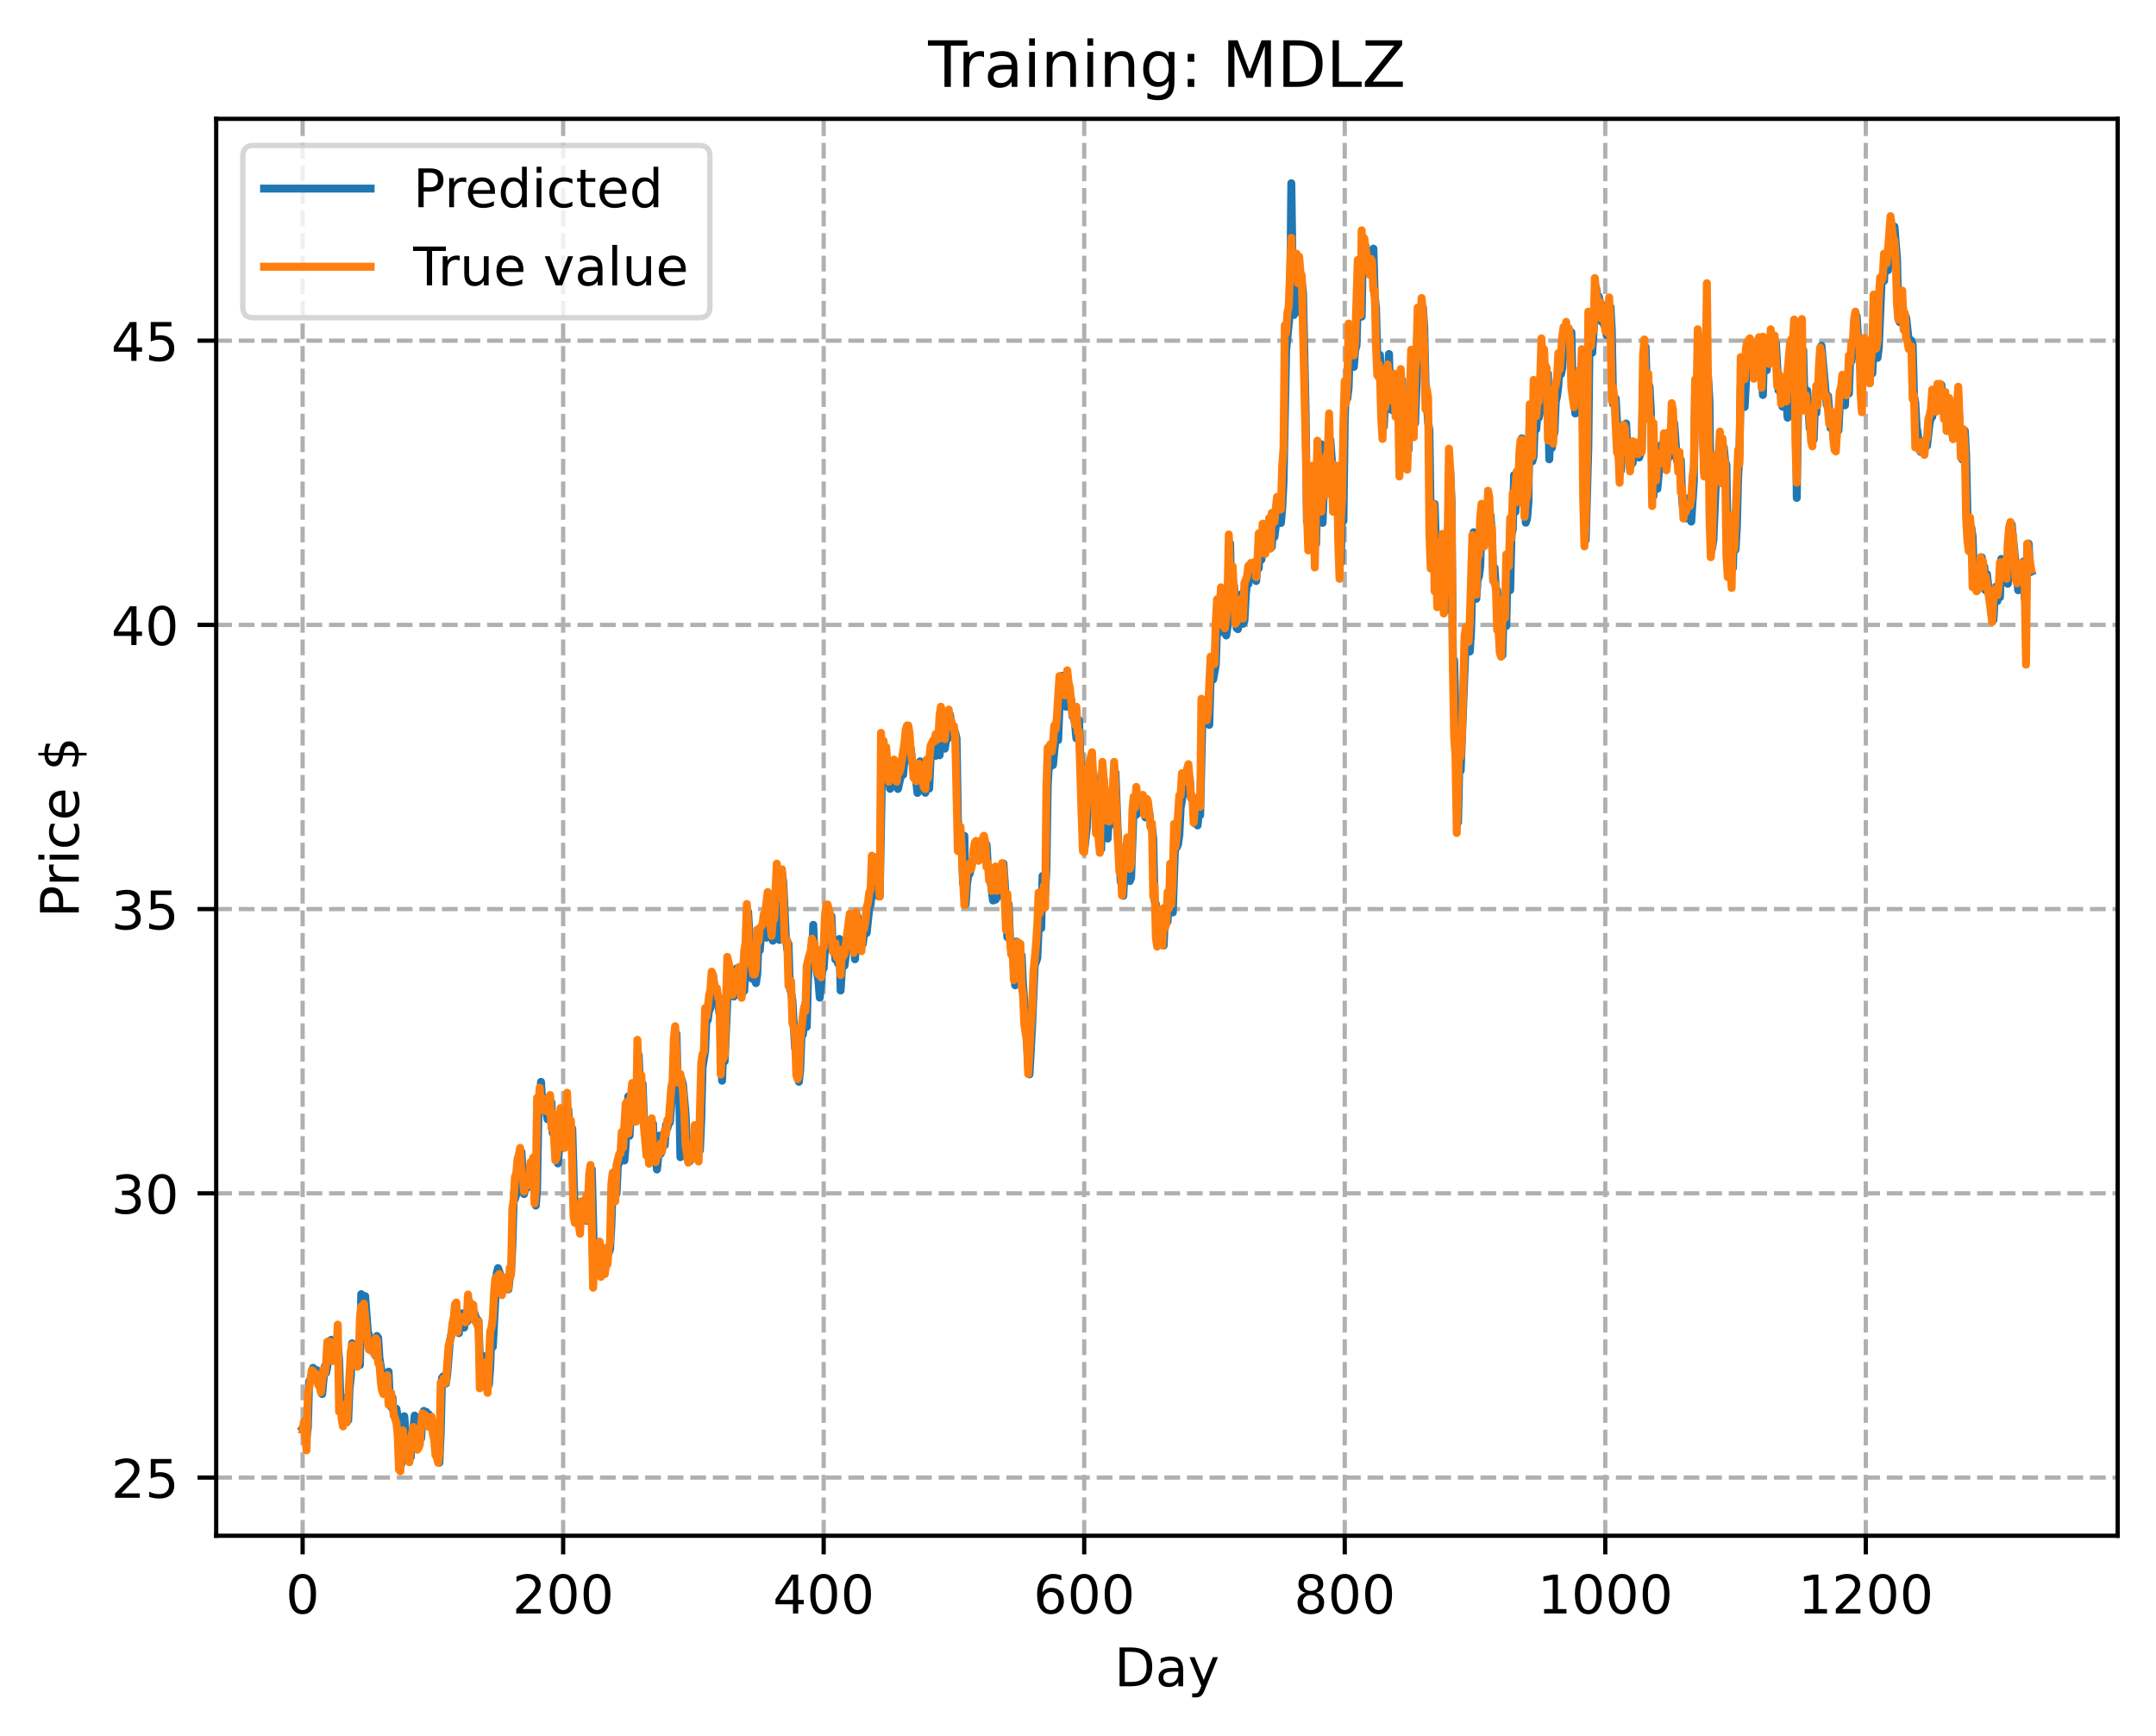<?xml version="1.0" encoding="utf-8" standalone="no"?>
<!DOCTYPE svg PUBLIC "-//W3C//DTD SVG 1.1//EN"
  "http://www.w3.org/Graphics/SVG/1.1/DTD/svg11.dtd">
<!-- Created with matplotlib (https://matplotlib.org/) -->
<svg height="325.986pt" version="1.1" viewBox="0 0 404.923 325.986" width="404.923pt" xmlns="http://www.w3.org/2000/svg" xmlns:xlink="http://www.w3.org/1999/xlink">
 <defs>
  <style type="text/css">
*{stroke-linecap:butt;stroke-linejoin:round;}
  </style>
 </defs>
 <g id="figure_1">
  <g id="patch_1">
   <path d="M 0 325.986 
L 404.923 325.986 
L 404.923 0 
L 0 0 
z
" style="fill:#ffffff;"/>
  </g>
  <g id="axes_1">
   <g id="patch_2">
    <path d="M 40.603 288.43 
L 397.723 288.43 
L 397.723 22.318 
L 40.603 22.318 
z
" style="fill:#ffffff;"/>
   </g>
   <g id="matplotlib.axis_1">
    <g id="xtick_1">
     <g id="line2d_1">
      <path clip-path="url(#pae0b9ffd4c)" d="M 56.836 288.43 
L 56.836 22.318 
" style="fill:none;stroke:#b0b0b0;stroke-dasharray:2.96,1.28;stroke-dashoffset:0;stroke-width:0.8;"/>
     </g>
     <g id="line2d_2">
      <defs>
       <path d="M 0 0 
L 0 3.5 
" id="me2c0665075" style="stroke:#000000;stroke-width:0.8;"/>
      </defs>
      <g>
       <use style="stroke:#000000;stroke-width:0.8;" x="56.836" xlink:href="#me2c0665075" y="288.43"/>
      </g>
     </g>
     <g id="text_1">
      <!-- 0 -->
      <defs>
       <path d="M 31.781 66.406 
Q 24.172 66.406 20.328 58.906 
Q 16.5 51.422 16.5 36.375 
Q 16.5 21.391 20.328 13.891 
Q 24.172 6.391 31.781 6.391 
Q 39.453 6.391 43.281 13.891 
Q 47.125 21.391 47.125 36.375 
Q 47.125 51.422 43.281 58.906 
Q 39.453 66.406 31.781 66.406 
z
M 31.781 74.219 
Q 44.047 74.219 50.516 64.516 
Q 56.984 54.828 56.984 36.375 
Q 56.984 17.969 50.516 8.266 
Q 44.047 -1.422 31.781 -1.422 
Q 19.531 -1.422 13.062 8.266 
Q 6.594 17.969 6.594 36.375 
Q 6.594 54.828 13.062 64.516 
Q 19.531 74.219 31.781 74.219 
z
" id="DejaVuSans-48"/>
      </defs>
      <g transform="translate(53.655 303.029)scale(0.1 -0.1)">
       <use xlink:href="#DejaVuSans-48"/>
      </g>
     </g>
    </g>
    <g id="xtick_2">
     <g id="line2d_3">
      <path clip-path="url(#pae0b9ffd4c)" d="M 105.766 288.43 
L 105.766 22.318 
" style="fill:none;stroke:#b0b0b0;stroke-dasharray:2.96,1.28;stroke-dashoffset:0;stroke-width:0.8;"/>
     </g>
     <g id="line2d_4">
      <g>
       <use style="stroke:#000000;stroke-width:0.8;" x="105.766" xlink:href="#me2c0665075" y="288.43"/>
      </g>
     </g>
     <g id="text_2">
      <!-- 200 -->
      <defs>
       <path d="M 19.188 8.297 
L 53.609 8.297 
L 53.609 0 
L 7.328 0 
L 7.328 8.297 
Q 12.938 14.109 22.625 23.891 
Q 32.328 33.688 34.812 36.531 
Q 39.547 41.844 41.422 45.531 
Q 43.312 49.219 43.312 52.781 
Q 43.312 58.594 39.234 62.25 
Q 35.156 65.922 28.609 65.922 
Q 23.969 65.922 18.812 64.312 
Q 13.672 62.703 7.812 59.422 
L 7.812 69.391 
Q 13.766 71.781 18.938 73 
Q 24.125 74.219 28.422 74.219 
Q 39.75 74.219 46.484 68.547 
Q 53.219 62.891 53.219 53.422 
Q 53.219 48.922 51.531 44.891 
Q 49.859 40.875 45.406 35.406 
Q 44.188 33.984 37.641 27.219 
Q 31.109 20.453 19.188 8.297 
z
" id="DejaVuSans-50"/>
      </defs>
      <g transform="translate(96.223 303.029)scale(0.1 -0.1)">
       <use xlink:href="#DejaVuSans-50"/>
       <use x="63.623" xlink:href="#DejaVuSans-48"/>
       <use x="127.246" xlink:href="#DejaVuSans-48"/>
      </g>
     </g>
    </g>
    <g id="xtick_3">
     <g id="line2d_5">
      <path clip-path="url(#pae0b9ffd4c)" d="M 154.697 288.43 
L 154.697 22.318 
" style="fill:none;stroke:#b0b0b0;stroke-dasharray:2.96,1.28;stroke-dashoffset:0;stroke-width:0.8;"/>
     </g>
     <g id="line2d_6">
      <g>
       <use style="stroke:#000000;stroke-width:0.8;" x="154.697" xlink:href="#me2c0665075" y="288.43"/>
      </g>
     </g>
     <g id="text_3">
      <!-- 400 -->
      <defs>
       <path d="M 37.797 64.312 
L 12.891 25.391 
L 37.797 25.391 
z
M 35.203 72.906 
L 47.609 72.906 
L 47.609 25.391 
L 58.016 25.391 
L 58.016 17.188 
L 47.609 17.188 
L 47.609 0 
L 37.797 0 
L 37.797 17.188 
L 4.891 17.188 
L 4.891 26.703 
z
" id="DejaVuSans-52"/>
      </defs>
      <g transform="translate(145.153 303.029)scale(0.1 -0.1)">
       <use xlink:href="#DejaVuSans-52"/>
       <use x="63.623" xlink:href="#DejaVuSans-48"/>
       <use x="127.246" xlink:href="#DejaVuSans-48"/>
      </g>
     </g>
    </g>
    <g id="xtick_4">
     <g id="line2d_7">
      <path clip-path="url(#pae0b9ffd4c)" d="M 203.628 288.43 
L 203.628 22.318 
" style="fill:none;stroke:#b0b0b0;stroke-dasharray:2.96,1.28;stroke-dashoffset:0;stroke-width:0.8;"/>
     </g>
     <g id="line2d_8">
      <g>
       <use style="stroke:#000000;stroke-width:0.8;" x="203.628" xlink:href="#me2c0665075" y="288.43"/>
      </g>
     </g>
     <g id="text_4">
      <!-- 600 -->
      <defs>
       <path d="M 33.016 40.375 
Q 26.375 40.375 22.484 35.828 
Q 18.609 31.297 18.609 23.391 
Q 18.609 15.531 22.484 10.953 
Q 26.375 6.391 33.016 6.391 
Q 39.656 6.391 43.531 10.953 
Q 47.406 15.531 47.406 23.391 
Q 47.406 31.297 43.531 35.828 
Q 39.656 40.375 33.016 40.375 
z
M 52.594 71.297 
L 52.594 62.312 
Q 48.875 64.062 45.094 64.984 
Q 41.312 65.922 37.594 65.922 
Q 27.828 65.922 22.672 59.328 
Q 17.531 52.734 16.797 39.406 
Q 19.672 43.656 24.016 45.922 
Q 28.375 48.188 33.594 48.188 
Q 44.578 48.188 50.953 41.516 
Q 57.328 34.859 57.328 23.391 
Q 57.328 12.156 50.688 5.359 
Q 44.047 -1.422 33.016 -1.422 
Q 20.359 -1.422 13.672 8.266 
Q 6.984 17.969 6.984 36.375 
Q 6.984 53.656 15.188 63.938 
Q 23.391 74.219 37.203 74.219 
Q 40.922 74.219 44.703 73.484 
Q 48.484 72.75 52.594 71.297 
z
" id="DejaVuSans-54"/>
      </defs>
      <g transform="translate(194.084 303.029)scale(0.1 -0.1)">
       <use xlink:href="#DejaVuSans-54"/>
       <use x="63.623" xlink:href="#DejaVuSans-48"/>
       <use x="127.246" xlink:href="#DejaVuSans-48"/>
      </g>
     </g>
    </g>
    <g id="xtick_5">
     <g id="line2d_9">
      <path clip-path="url(#pae0b9ffd4c)" d="M 252.558 288.43 
L 252.558 22.318 
" style="fill:none;stroke:#b0b0b0;stroke-dasharray:2.96,1.28;stroke-dashoffset:0;stroke-width:0.8;"/>
     </g>
     <g id="line2d_10">
      <g>
       <use style="stroke:#000000;stroke-width:0.8;" x="252.558" xlink:href="#me2c0665075" y="288.43"/>
      </g>
     </g>
     <g id="text_5">
      <!-- 800 -->
      <defs>
       <path d="M 31.781 34.625 
Q 24.75 34.625 20.719 30.859 
Q 16.703 27.094 16.703 20.516 
Q 16.703 13.922 20.719 10.156 
Q 24.75 6.391 31.781 6.391 
Q 38.812 6.391 42.859 10.172 
Q 46.922 13.969 46.922 20.516 
Q 46.922 27.094 42.891 30.859 
Q 38.875 34.625 31.781 34.625 
z
M 21.922 38.812 
Q 15.578 40.375 12.031 44.719 
Q 8.5 49.078 8.5 55.328 
Q 8.5 64.062 14.719 69.141 
Q 20.953 74.219 31.781 74.219 
Q 42.672 74.219 48.875 69.141 
Q 55.078 64.062 55.078 55.328 
Q 55.078 49.078 51.531 44.719 
Q 48 40.375 41.703 38.812 
Q 48.828 37.156 52.797 32.312 
Q 56.781 27.484 56.781 20.516 
Q 56.781 9.906 50.312 4.234 
Q 43.844 -1.422 31.781 -1.422 
Q 19.734 -1.422 13.25 4.234 
Q 6.781 9.906 6.781 20.516 
Q 6.781 27.484 10.781 32.312 
Q 14.797 37.156 21.922 38.812 
z
M 18.312 54.391 
Q 18.312 48.734 21.844 45.562 
Q 25.391 42.391 31.781 42.391 
Q 38.141 42.391 41.719 45.562 
Q 45.312 48.734 45.312 54.391 
Q 45.312 60.062 41.719 63.234 
Q 38.141 66.406 31.781 66.406 
Q 25.391 66.406 21.844 63.234 
Q 18.312 60.062 18.312 54.391 
z
" id="DejaVuSans-56"/>
      </defs>
      <g transform="translate(243.015 303.029)scale(0.1 -0.1)">
       <use xlink:href="#DejaVuSans-56"/>
       <use x="63.623" xlink:href="#DejaVuSans-48"/>
       <use x="127.246" xlink:href="#DejaVuSans-48"/>
      </g>
     </g>
    </g>
    <g id="xtick_6">
     <g id="line2d_11">
      <path clip-path="url(#pae0b9ffd4c)" d="M 301.489 288.43 
L 301.489 22.318 
" style="fill:none;stroke:#b0b0b0;stroke-dasharray:2.96,1.28;stroke-dashoffset:0;stroke-width:0.8;"/>
     </g>
     <g id="line2d_12">
      <g>
       <use style="stroke:#000000;stroke-width:0.8;" x="301.489" xlink:href="#me2c0665075" y="288.43"/>
      </g>
     </g>
     <g id="text_6">
      <!-- 1000 -->
      <defs>
       <path d="M 12.406 8.297 
L 28.516 8.297 
L 28.516 63.922 
L 10.984 60.406 
L 10.984 69.391 
L 28.422 72.906 
L 38.281 72.906 
L 38.281 8.297 
L 54.391 8.297 
L 54.391 0 
L 12.406 0 
z
" id="DejaVuSans-49"/>
      </defs>
      <g transform="translate(288.764 303.029)scale(0.1 -0.1)">
       <use xlink:href="#DejaVuSans-49"/>
       <use x="63.623" xlink:href="#DejaVuSans-48"/>
       <use x="127.246" xlink:href="#DejaVuSans-48"/>
       <use x="190.869" xlink:href="#DejaVuSans-48"/>
      </g>
     </g>
    </g>
    <g id="xtick_7">
     <g id="line2d_13">
      <path clip-path="url(#pae0b9ffd4c)" d="M 350.419 288.43 
L 350.419 22.318 
" style="fill:none;stroke:#b0b0b0;stroke-dasharray:2.96,1.28;stroke-dashoffset:0;stroke-width:0.8;"/>
     </g>
     <g id="line2d_14">
      <g>
       <use style="stroke:#000000;stroke-width:0.8;" x="350.419" xlink:href="#me2c0665075" y="288.43"/>
      </g>
     </g>
     <g id="text_7">
      <!-- 1200 -->
      <g transform="translate(337.694 303.029)scale(0.1 -0.1)">
       <use xlink:href="#DejaVuSans-49"/>
       <use x="63.623" xlink:href="#DejaVuSans-50"/>
       <use x="127.246" xlink:href="#DejaVuSans-48"/>
       <use x="190.869" xlink:href="#DejaVuSans-48"/>
      </g>
     </g>
    </g>
    <g id="text_8">
     <!-- Day -->
     <defs>
      <path d="M 19.672 64.797 
L 19.672 8.109 
L 31.594 8.109 
Q 46.688 8.109 53.688 14.938 
Q 60.688 21.781 60.688 36.531 
Q 60.688 51.172 53.688 57.984 
Q 46.688 64.797 31.594 64.797 
z
M 9.812 72.906 
L 30.078 72.906 
Q 51.266 72.906 61.172 64.094 
Q 71.094 55.281 71.094 36.531 
Q 71.094 17.672 61.125 8.828 
Q 51.172 0 30.078 0 
L 9.812 0 
z
" id="DejaVuSans-68"/>
      <path d="M 34.281 27.484 
Q 23.391 27.484 19.188 25 
Q 14.984 22.516 14.984 16.5 
Q 14.984 11.719 18.141 8.906 
Q 21.297 6.109 26.703 6.109 
Q 34.188 6.109 38.703 11.406 
Q 43.219 16.703 43.219 25.484 
L 43.219 27.484 
z
M 52.203 31.203 
L 52.203 0 
L 43.219 0 
L 43.219 8.297 
Q 40.141 3.328 35.547 0.953 
Q 30.953 -1.422 24.312 -1.422 
Q 15.922 -1.422 10.953 3.297 
Q 6 8.016 6 15.922 
Q 6 25.141 12.172 29.828 
Q 18.359 34.516 30.609 34.516 
L 43.219 34.516 
L 43.219 35.406 
Q 43.219 41.609 39.141 45 
Q 35.062 48.391 27.688 48.391 
Q 23 48.391 18.547 47.266 
Q 14.109 46.141 10.016 43.891 
L 10.016 52.203 
Q 14.938 54.109 19.578 55.047 
Q 24.219 56 28.609 56 
Q 40.484 56 46.344 49.844 
Q 52.203 43.703 52.203 31.203 
z
" id="DejaVuSans-97"/>
      <path d="M 32.172 -5.078 
Q 28.375 -14.844 24.75 -17.812 
Q 21.141 -20.797 15.094 -20.797 
L 7.906 -20.797 
L 7.906 -13.281 
L 13.188 -13.281 
Q 16.891 -13.281 18.938 -11.516 
Q 21 -9.766 23.484 -3.219 
L 25.094 0.875 
L 2.984 54.688 
L 12.5 54.688 
L 29.594 11.922 
L 46.688 54.688 
L 56.203 54.688 
z
" id="DejaVuSans-121"/>
     </defs>
     <g transform="translate(209.29 316.707)scale(0.1 -0.1)">
      <use xlink:href="#DejaVuSans-68"/>
      <use x="77.002" xlink:href="#DejaVuSans-97"/>
      <use x="138.281" xlink:href="#DejaVuSans-121"/>
     </g>
    </g>
   </g>
   <g id="matplotlib.axis_2">
    <g id="ytick_1">
     <g id="line2d_15">
      <path clip-path="url(#pae0b9ffd4c)" d="M 40.603 277.509 
L 397.723 277.509 
" style="fill:none;stroke:#b0b0b0;stroke-dasharray:2.96,1.28;stroke-dashoffset:0;stroke-width:0.8;"/>
     </g>
     <g id="line2d_16">
      <defs>
       <path d="M 0 0 
L -3.5 0 
" id="me240e164a2" style="stroke:#000000;stroke-width:0.8;"/>
      </defs>
      <g>
       <use style="stroke:#000000;stroke-width:0.8;" x="40.603" xlink:href="#me240e164a2" y="277.509"/>
      </g>
     </g>
     <g id="text_9">
      <!-- 25 -->
      <defs>
       <path d="M 10.797 72.906 
L 49.516 72.906 
L 49.516 64.594 
L 19.828 64.594 
L 19.828 46.734 
Q 21.969 47.469 24.109 47.828 
Q 26.266 48.188 28.422 48.188 
Q 40.625 48.188 47.75 41.5 
Q 54.891 34.812 54.891 23.391 
Q 54.891 11.625 47.562 5.094 
Q 40.234 -1.422 26.906 -1.422 
Q 22.312 -1.422 17.547 -0.641 
Q 12.797 0.141 7.719 1.703 
L 7.719 11.625 
Q 12.109 9.234 16.797 8.062 
Q 21.484 6.891 26.703 6.891 
Q 35.156 6.891 40.078 11.328 
Q 45.016 15.766 45.016 23.391 
Q 45.016 31 40.078 35.438 
Q 35.156 39.891 26.703 39.891 
Q 22.75 39.891 18.812 39.016 
Q 14.891 38.141 10.797 36.281 
z
" id="DejaVuSans-53"/>
      </defs>
      <g transform="translate(20.878 281.308)scale(0.1 -0.1)">
       <use xlink:href="#DejaVuSans-50"/>
       <use x="63.623" xlink:href="#DejaVuSans-53"/>
      </g>
     </g>
    </g>
    <g id="ytick_2">
     <g id="line2d_17">
      <path clip-path="url(#pae0b9ffd4c)" d="M 40.603 224.125 
L 397.723 224.125 
" style="fill:none;stroke:#b0b0b0;stroke-dasharray:2.96,1.28;stroke-dashoffset:0;stroke-width:0.8;"/>
     </g>
     <g id="line2d_18">
      <g>
       <use style="stroke:#000000;stroke-width:0.8;" x="40.603" xlink:href="#me240e164a2" y="224.125"/>
      </g>
     </g>
     <g id="text_10">
      <!-- 30 -->
      <defs>
       <path d="M 40.578 39.312 
Q 47.656 37.797 51.625 33 
Q 55.609 28.219 55.609 21.188 
Q 55.609 10.406 48.188 4.484 
Q 40.766 -1.422 27.094 -1.422 
Q 22.516 -1.422 17.656 -0.516 
Q 12.797 0.391 7.625 2.203 
L 7.625 11.719 
Q 11.719 9.328 16.594 8.109 
Q 21.484 6.891 26.812 6.891 
Q 36.078 6.891 40.938 10.547 
Q 45.797 14.203 45.797 21.188 
Q 45.797 27.641 41.281 31.266 
Q 36.766 34.906 28.719 34.906 
L 20.219 34.906 
L 20.219 43.016 
L 29.109 43.016 
Q 36.375 43.016 40.234 45.922 
Q 44.094 48.828 44.094 54.297 
Q 44.094 59.906 40.109 62.906 
Q 36.141 65.922 28.719 65.922 
Q 24.656 65.922 20.016 65.031 
Q 15.375 64.156 9.812 62.312 
L 9.812 71.094 
Q 15.438 72.656 20.344 73.438 
Q 25.25 74.219 29.594 74.219 
Q 40.828 74.219 47.359 69.109 
Q 53.906 64.016 53.906 55.328 
Q 53.906 49.266 50.438 45.094 
Q 46.969 40.922 40.578 39.312 
z
" id="DejaVuSans-51"/>
      </defs>
      <g transform="translate(20.878 227.924)scale(0.1 -0.1)">
       <use xlink:href="#DejaVuSans-51"/>
       <use x="63.623" xlink:href="#DejaVuSans-48"/>
      </g>
     </g>
    </g>
    <g id="ytick_3">
     <g id="line2d_19">
      <path clip-path="url(#pae0b9ffd4c)" d="M 40.603 170.742 
L 397.723 170.742 
" style="fill:none;stroke:#b0b0b0;stroke-dasharray:2.96,1.28;stroke-dashoffset:0;stroke-width:0.8;"/>
     </g>
     <g id="line2d_20">
      <g>
       <use style="stroke:#000000;stroke-width:0.8;" x="40.603" xlink:href="#me240e164a2" y="170.742"/>
      </g>
     </g>
     <g id="text_11">
      <!-- 35 -->
      <g transform="translate(20.878 174.541)scale(0.1 -0.1)">
       <use xlink:href="#DejaVuSans-51"/>
       <use x="63.623" xlink:href="#DejaVuSans-53"/>
      </g>
     </g>
    </g>
    <g id="ytick_4">
     <g id="line2d_21">
      <path clip-path="url(#pae0b9ffd4c)" d="M 40.603 117.358 
L 397.723 117.358 
" style="fill:none;stroke:#b0b0b0;stroke-dasharray:2.96,1.28;stroke-dashoffset:0;stroke-width:0.8;"/>
     </g>
     <g id="line2d_22">
      <g>
       <use style="stroke:#000000;stroke-width:0.8;" x="40.603" xlink:href="#me240e164a2" y="117.358"/>
      </g>
     </g>
     <g id="text_12">
      <!-- 40 -->
      <g transform="translate(20.878 121.157)scale(0.1 -0.1)">
       <use xlink:href="#DejaVuSans-52"/>
       <use x="63.623" xlink:href="#DejaVuSans-48"/>
      </g>
     </g>
    </g>
    <g id="ytick_5">
     <g id="line2d_23">
      <path clip-path="url(#pae0b9ffd4c)" d="M 40.603 63.975 
L 397.723 63.975 
" style="fill:none;stroke:#b0b0b0;stroke-dasharray:2.96,1.28;stroke-dashoffset:0;stroke-width:0.8;"/>
     </g>
     <g id="line2d_24">
      <g>
       <use style="stroke:#000000;stroke-width:0.8;" x="40.603" xlink:href="#me240e164a2" y="63.975"/>
      </g>
     </g>
     <g id="text_13">
      <!-- 45 -->
      <g transform="translate(20.878 67.774)scale(0.1 -0.1)">
       <use xlink:href="#DejaVuSans-52"/>
       <use x="63.623" xlink:href="#DejaVuSans-53"/>
      </g>
     </g>
    </g>
    <g id="text_14">
     <!-- Price $ -->
     <defs>
      <path d="M 19.672 64.797 
L 19.672 37.406 
L 32.078 37.406 
Q 38.969 37.406 42.719 40.969 
Q 46.484 44.531 46.484 51.125 
Q 46.484 57.672 42.719 61.234 
Q 38.969 64.797 32.078 64.797 
z
M 9.812 72.906 
L 32.078 72.906 
Q 44.344 72.906 50.609 67.359 
Q 56.891 61.812 56.891 51.125 
Q 56.891 40.328 50.609 34.812 
Q 44.344 29.297 32.078 29.297 
L 19.672 29.297 
L 19.672 0 
L 9.812 0 
z
" id="DejaVuSans-80"/>
      <path d="M 41.109 46.297 
Q 39.594 47.172 37.812 47.578 
Q 36.031 48 33.891 48 
Q 26.266 48 22.188 43.047 
Q 18.109 38.094 18.109 28.812 
L 18.109 0 
L 9.078 0 
L 9.078 54.688 
L 18.109 54.688 
L 18.109 46.188 
Q 20.953 51.172 25.484 53.578 
Q 30.031 56 36.531 56 
Q 37.453 56 38.578 55.875 
Q 39.703 55.766 41.062 55.516 
z
" id="DejaVuSans-114"/>
      <path d="M 9.422 54.688 
L 18.406 54.688 
L 18.406 0 
L 9.422 0 
z
M 9.422 75.984 
L 18.406 75.984 
L 18.406 64.594 
L 9.422 64.594 
z
" id="DejaVuSans-105"/>
      <path d="M 48.781 52.594 
L 48.781 44.188 
Q 44.969 46.297 41.141 47.344 
Q 37.312 48.391 33.406 48.391 
Q 24.656 48.391 19.812 42.844 
Q 14.984 37.312 14.984 27.297 
Q 14.984 17.281 19.812 11.734 
Q 24.656 6.203 33.406 6.203 
Q 37.312 6.203 41.141 7.25 
Q 44.969 8.297 48.781 10.406 
L 48.781 2.094 
Q 45.016 0.344 40.984 -0.531 
Q 36.969 -1.422 32.422 -1.422 
Q 20.062 -1.422 12.781 6.344 
Q 5.516 14.109 5.516 27.297 
Q 5.516 40.672 12.859 48.328 
Q 20.219 56 33.016 56 
Q 37.156 56 41.109 55.141 
Q 45.062 54.297 48.781 52.594 
z
" id="DejaVuSans-99"/>
      <path d="M 56.203 29.594 
L 56.203 25.203 
L 14.891 25.203 
Q 15.484 15.922 20.484 11.062 
Q 25.484 6.203 34.422 6.203 
Q 39.594 6.203 44.453 7.469 
Q 49.312 8.734 54.109 11.281 
L 54.109 2.781 
Q 49.266 0.734 44.188 -0.344 
Q 39.109 -1.422 33.891 -1.422 
Q 20.797 -1.422 13.156 6.188 
Q 5.516 13.812 5.516 26.812 
Q 5.516 40.234 12.766 48.109 
Q 20.016 56 32.328 56 
Q 43.359 56 49.781 48.891 
Q 56.203 41.797 56.203 29.594 
z
M 47.219 32.234 
Q 47.125 39.594 43.094 43.984 
Q 39.062 48.391 32.422 48.391 
Q 24.906 48.391 20.391 44.141 
Q 15.875 39.891 15.188 32.172 
z
" id="DejaVuSans-101"/>
      <path id="DejaVuSans-32"/>
      <path d="M 33.797 -14.703 
L 28.906 -14.703 
L 28.859 0 
Q 23.734 0.094 18.609 1.188 
Q 13.484 2.297 8.297 4.5 
L 8.297 13.281 
Q 13.281 10.156 18.375 8.562 
Q 23.484 6.984 28.906 6.938 
L 28.906 29.203 
Q 18.109 30.953 13.203 35.156 
Q 8.297 39.359 8.297 46.688 
Q 8.297 54.641 13.625 59.219 
Q 18.953 63.812 28.906 64.5 
L 28.906 75.984 
L 33.797 75.984 
L 33.797 64.656 
Q 38.328 64.453 42.578 63.688 
Q 46.828 62.938 50.875 61.625 
L 50.875 53.078 
Q 46.828 55.125 42.547 56.25 
Q 38.281 57.375 33.797 57.562 
L 33.797 36.719 
Q 44.875 35.016 50.094 30.609 
Q 55.328 26.219 55.328 18.609 
Q 55.328 10.359 49.781 5.594 
Q 44.234 0.828 33.797 0.094 
z
M 28.906 37.594 
L 28.906 57.625 
Q 23.25 56.984 20.266 54.391 
Q 17.281 51.812 17.281 47.516 
Q 17.281 43.312 20.031 40.969 
Q 22.797 38.625 28.906 37.594 
z
M 33.797 28.219 
L 33.797 7.078 
Q 39.984 7.906 43.141 10.594 
Q 46.297 13.281 46.297 17.672 
Q 46.297 21.969 43.281 24.5 
Q 40.281 27.047 33.797 28.219 
z
" id="DejaVuSans-36"/>
     </defs>
     <g transform="translate(14.798 172.342)rotate(-90)scale(0.1 -0.1)">
      <use xlink:href="#DejaVuSans-80"/>
      <use x="58.553" xlink:href="#DejaVuSans-114"/>
      <use x="99.666" xlink:href="#DejaVuSans-105"/>
      <use x="127.449" xlink:href="#DejaVuSans-99"/>
      <use x="182.43" xlink:href="#DejaVuSans-101"/>
      <use x="243.953" xlink:href="#DejaVuSans-32"/>
      <use x="275.74" xlink:href="#DejaVuSans-36"/>
     </g>
    </g>
   </g>
   <g id="line2d_25">
    <path clip-path="url(#pae0b9ffd4c)" d="M 56.836 268.205 
L 57.081 267.85 
L 57.325 266.837 
L 57.57 269.931 
L 57.814 268.183 
L 58.059 259.457 
L 58.304 259.075 
L 58.548 258.352 
L 58.793 256.893 
L 59.038 258.463 
L 59.282 258.189 
L 59.527 257.34 
L 59.772 258.267 
L 60.016 260.388 
L 60.261 259.592 
L 60.506 261.818 
L 60.995 256.617 
L 61.24 257.857 
L 61.484 256.592 
L 61.729 251.933 
L 61.974 252.261 
L 62.218 251.633 
L 62.463 253.973 
L 62.708 253.509 
L 62.952 255.065 
L 63.197 252.022 
L 63.441 252.5 
L 63.686 255.278 
L 63.931 262.998 
L 64.175 262.335 
L 64.42 265.388 
L 64.665 267.009 
L 64.909 264.364 
L 65.154 266.234 
L 65.399 266.756 
L 65.643 260.894 
L 65.888 258.621 
L 66.133 252.281 
L 66.622 253.224 
L 66.867 253.985 
L 67.111 255.968 
L 67.356 256.029 
L 67.601 256.365 
L 67.845 243.06 
L 68.09 243.977 
L 68.335 246.244 
L 68.579 243.421 
L 69.069 249.97 
L 69.313 250.843 
L 69.558 252.64 
L 69.802 252.358 
L 70.047 251.575 
L 70.292 251.68 
L 70.536 254.646 
L 70.781 250.92 
L 71.026 251.267 
L 71.27 255.104 
L 71.76 258.174 
L 72.004 259.087 
L 72.249 260.916 
L 72.494 258.873 
L 72.738 259.204 
L 72.983 257.615 
L 73.228 263.227 
L 73.472 264.276 
L 73.717 262.463 
L 73.962 265.848 
L 74.206 264.991 
L 74.451 264.596 
L 74.94 267.59 
L 75.185 274.362 
L 75.429 274.885 
L 75.674 268.644 
L 75.919 265.991 
L 76.408 271.467 
L 76.653 270.752 
L 76.897 270.558 
L 77.142 273.708 
L 77.387 268.916 
L 77.631 268.461 
L 77.876 265.865 
L 78.121 268.802 
L 78.365 268.751 
L 78.61 270.628 
L 78.855 269.977 
L 79.099 270.148 
L 79.344 266.089 
L 79.589 264.989 
L 79.833 265.913 
L 80.078 265.183 
L 80.323 265.586 
L 80.567 265.652 
L 80.812 267.105 
L 81.056 266.523 
L 81.301 267.373 
L 81.546 269.116 
L 81.79 269.578 
L 82.035 273.072 
L 82.28 273.717 
L 82.524 274.718 
L 82.769 269.187 
L 83.014 258.792 
L 83.258 258.491 
L 83.503 258.756 
L 83.748 259.84 
L 83.992 258.091 
L 84.482 252.029 
L 85.46 247.21 
L 85.705 245.685 
L 85.95 247.215 
L 86.194 250.382 
L 86.439 246.684 
L 86.684 247.018 
L 86.928 246.658 
L 87.173 249.347 
L 87.417 247.035 
L 87.662 248.301 
L 88.151 244.452 
L 88.396 245.81 
L 88.641 246.062 
L 88.885 247.767 
L 89.13 246.645 
L 89.375 247.451 
L 89.864 248.091 
L 90.109 255.005 
L 90.353 257.645 
L 90.598 257.479 
L 90.843 254.704 
L 91.087 255.134 
L 91.332 256.705 
L 91.577 257.392 
L 91.821 260.071 
L 92.066 256.808 
L 92.311 249.808 
L 92.555 252.965 
L 93.289 239.172 
L 93.534 238.174 
L 94.268 240.219 
L 94.512 242.407 
L 94.757 240.543 
L 95.002 240.419 
L 95.246 241.708 
L 95.491 242.162 
L 95.736 239.969 
L 95.98 238.848 
L 96.225 234.134 
L 96.47 225.65 
L 96.714 225.174 
L 96.959 224.381 
L 97.204 220.309 
L 97.448 219.618 
L 97.693 217.431 
L 97.938 216.338 
L 98.427 224.259 
L 98.672 223.194 
L 98.916 223.143 
L 99.161 222.565 
L 99.405 219.673 
L 99.65 219.392 
L 99.895 218.179 
L 100.139 222.518 
L 100.384 219.986 
L 100.629 226.424 
L 100.873 223.141 
L 101.118 209.22 
L 101.363 207.572 
L 101.607 203.193 
L 101.852 207.282 
L 102.097 206.195 
L 102.341 208.459 
L 102.586 208.64 
L 102.831 210.207 
L 103.565 207.044 
L 103.809 212.811 
L 104.054 211.525 
L 104.788 218.507 
L 105.522 209.436 
L 105.766 209.233 
L 106.011 208.823 
L 106.256 214.86 
L 106.5 214.6 
L 106.745 208.416 
L 106.99 212.752 
L 107.234 211.779 
L 107.479 211.967 
L 107.968 229.043 
L 108.213 229.125 
L 108.458 225.754 
L 108.702 228.959 
L 108.947 228.925 
L 109.192 229.483 
L 109.436 225.992 
L 109.926 225.267 
L 110.17 229.292 
L 110.415 226.197 
L 110.66 225.336 
L 110.904 220.647 
L 111.149 219.616 
L 111.638 239.195 
L 111.883 238.379 
L 112.127 236.606 
L 112.372 236.858 
L 112.617 234.76 
L 112.861 235.013 
L 113.106 237.538 
L 113.351 235.869 
L 113.595 238.099 
L 113.84 236.493 
L 114.574 234.67 
L 114.819 230.259 
L 115.063 223.049 
L 115.308 220.125 
L 115.553 223.266 
L 115.797 224.179 
L 116.042 218.89 
L 116.287 218.423 
L 116.776 216.608 
L 117.02 213.524 
L 117.265 217.962 
L 117.51 215.031 
L 117.754 208.861 
L 117.999 205.916 
L 118.244 213.313 
L 118.488 209.021 
L 118.978 205.832 
L 119.222 207.761 
L 119.467 204.662 
L 119.712 206.272 
L 119.956 198.161 
L 120.201 203.394 
L 120.446 203.79 
L 120.69 203.546 
L 120.935 209.885 
L 121.18 212.698 
L 121.424 213.804 
L 121.669 216.707 
L 121.914 216.725 
L 122.158 218.095 
L 122.403 211.783 
L 122.648 211.063 
L 122.892 217.9 
L 123.137 217.249 
L 123.381 219.644 
L 123.626 217.27 
L 123.871 213.275 
L 124.115 216.679 
L 124.36 214.912 
L 124.605 215.249 
L 124.849 215.059 
L 125.094 211.252 
L 125.339 211.917 
L 125.583 211.1 
L 125.828 210.778 
L 126.073 207.226 
L 126.562 204.614 
L 126.807 195.763 
L 127.051 194.151 
L 127.296 204.306 
L 127.541 203.818 
L 127.785 217.333 
L 128.03 202.774 
L 128.275 203.683 
L 128.764 209.328 
L 129.008 215.107 
L 129.253 217.639 
L 129.498 218.184 
L 129.742 217.39 
L 129.987 215.543 
L 130.232 214.836 
L 130.476 214.941 
L 130.721 211.873 
L 130.966 215.721 
L 131.21 216.434 
L 131.455 216.047 
L 131.7 210.204 
L 131.944 200.519 
L 132.434 197.392 
L 132.678 191.321 
L 132.923 191.592 
L 133.168 189.834 
L 133.412 189.336 
L 133.902 183.142 
L 134.146 185.021 
L 134.391 185.676 
L 134.636 186.658 
L 135.125 190.335 
L 135.369 190.001 
L 135.614 202.967 
L 135.859 196.115 
L 136.103 199.32 
L 136.837 182.493 
L 137.082 182.347 
L 137.327 184.902 
L 137.571 184.839 
L 137.816 187.166 
L 138.061 185.948 
L 138.305 181.902 
L 138.55 185.808 
L 138.795 184.263 
L 139.039 184.941 
L 139.284 186.934 
L 139.529 183.99 
L 139.773 186.098 
L 140.507 171.241 
L 141.241 183.813 
L 141.486 180.819 
L 141.73 183.99 
L 141.975 184.644 
L 142.22 182.941 
L 142.464 176.696 
L 142.709 178.464 
L 142.954 175.169 
L 143.198 175.811 
L 143.443 174.953 
L 143.688 172.927 
L 143.932 176.112 
L 144.177 170.183 
L 144.422 171.031 
L 144.666 173.809 
L 144.911 173.385 
L 145.156 176.677 
L 145.4 174.77 
L 145.645 175.543 
L 145.89 167.104 
L 146.134 165.212 
L 146.379 176.538 
L 146.624 167.431 
L 146.868 163.937 
L 147.113 165.771 
L 147.602 176.23 
L 147.847 178.281 
L 148.091 177.259 
L 148.336 185.478 
L 148.581 186.402 
L 148.825 187.884 
L 149.315 196.818 
L 149.559 194.06 
L 150.049 203.173 
L 150.293 200.932 
L 150.538 194.022 
L 150.783 194.321 
L 151.027 192.42 
L 151.272 188.418 
L 151.517 192.862 
L 151.761 183.806 
L 152.006 179.599 
L 152.251 181.479 
L 152.495 179.824 
L 152.74 173.694 
L 152.984 179.556 
L 153.229 178.279 
L 153.474 182.768 
L 153.718 184.283 
L 153.963 187.367 
L 154.452 182.163 
L 154.697 181.85 
L 155.431 170.54 
L 155.676 171.633 
L 155.92 174.173 
L 156.165 172.078 
L 156.41 178.47 
L 156.654 177.229 
L 156.899 180.214 
L 157.144 176.82 
L 157.388 180.965 
L 157.633 176.35 
L 157.878 186.028 
L 158.367 178.129 
L 158.612 181.357 
L 159.345 175.293 
L 159.59 174.842 
L 159.835 172.907 
L 160.079 172.513 
L 160.569 180.154 
L 160.813 176.909 
L 161.058 172.145 
L 161.303 175.557 
L 161.547 176.023 
L 162.037 177.315 
L 162.281 175.51 
L 162.771 175.219 
L 163.26 170.581 
L 163.505 169.926 
L 163.749 167.557 
L 163.994 160.911 
L 164.239 167.292 
L 164.483 164.306 
L 164.728 163.137 
L 164.972 168.328 
L 165.217 168.357 
L 165.706 142.332 
L 165.951 144.636 
L 166.196 141.045 
L 166.685 143.825 
L 166.93 145.339 
L 167.174 148.156 
L 167.419 146.964 
L 167.664 146.376 
L 167.908 146.869 
L 168.153 144.47 
L 168.642 148.178 
L 169.132 146.015 
L 169.376 145.111 
L 169.621 145.501 
L 169.866 142.523 
L 170.11 142.79 
L 170.355 137.13 
L 170.6 137.448 
L 170.844 139.707 
L 171.089 140.83 
L 171.333 143.191 
L 171.578 144.258 
L 171.823 146.273 
L 172.067 146.647 
L 172.312 148.924 
L 172.557 147.969 
L 172.801 142.995 
L 173.291 146.11 
L 173.535 148.532 
L 173.78 148.894 
L 174.269 145.8 
L 174.514 148.1 
L 174.759 142.716 
L 175.003 141.453 
L 175.248 139.331 
L 175.493 141.241 
L 175.737 141.957 
L 175.982 138.979 
L 176.227 141.568 
L 176.471 141.846 
L 176.716 133.358 
L 176.96 135.305 
L 177.45 140.618 
L 177.694 138.997 
L 177.939 138.812 
L 178.428 134.25 
L 178.673 136.279 
L 178.918 137.137 
L 179.162 137.019 
L 179.407 137.627 
L 179.652 138.713 
L 179.896 153.618 
L 180.141 158.94 
L 180.386 158.733 
L 180.63 158.206 
L 180.875 165.976 
L 181.12 156.975 
L 181.364 169.834 
L 181.609 166.098 
L 181.854 164.427 
L 182.098 164.129 
L 182.343 163.226 
L 182.588 161.791 
L 183.077 161.464 
L 183.321 159.435 
L 183.566 159.373 
L 183.811 160.361 
L 184.055 160.508 
L 184.3 160.298 
L 184.545 160.455 
L 184.789 159.614 
L 185.034 158.365 
L 185.279 158.606 
L 185.523 162.578 
L 185.768 163.306 
L 186.502 169.125 
L 186.747 165.368 
L 186.991 168.969 
L 187.236 165.343 
L 187.481 168.371 
L 187.725 167.887 
L 187.97 164.753 
L 188.215 167.064 
L 188.459 162.193 
L 188.704 165.789 
L 189.193 176.005 
L 189.438 169.826 
L 189.682 176.064 
L 189.927 178.485 
L 190.416 180.49 
L 190.661 185.05 
L 190.906 176.834 
L 191.395 180.432 
L 191.64 183.663 
L 191.884 179.437 
L 192.129 184.972 
L 192.618 190.806 
L 193.108 199.973 
L 193.352 201.785 
L 193.842 192.694 
L 194.331 181.336 
L 194.82 179.98 
L 195.309 168.922 
L 195.554 174.335 
L 195.799 164.512 
L 196.043 170.557 
L 196.288 167.568 
L 196.533 163.119 
L 196.777 147.465 
L 197.022 143.261 
L 197.267 143.978 
L 197.511 142.066 
L 197.756 143.688 
L 198.245 138.604 
L 198.49 139.086 
L 198.735 139.008 
L 198.979 132.943 
L 199.224 131.597 
L 199.469 126.921 
L 200.203 132.735 
L 200.447 127.195 
L 200.692 128.623 
L 200.936 132.615 
L 201.181 131.378 
L 201.426 134.549 
L 201.67 134.544 
L 201.915 136.04 
L 202.16 138.669 
L 202.404 135.492 
L 202.649 135.258 
L 203.383 154.672 
L 203.628 159.804 
L 204.117 155.515 
L 204.362 146.781 
L 204.851 143.617 
L 205.34 145.18 
L 205.83 149.995 
L 206.074 156.652 
L 206.319 153.706 
L 206.808 159.5 
L 207.053 150.072 
L 207.297 146.325 
L 207.542 149.667 
L 207.787 150.004 
L 208.031 157.492 
L 208.276 153.228 
L 208.521 154.975 
L 208.765 148.754 
L 209.01 151.877 
L 209.255 147.106 
L 209.499 145.102 
L 209.989 158.063 
L 210.233 159.965 
L 210.478 165.601 
L 210.723 166.102 
L 210.967 168.246 
L 211.212 163.348 
L 211.457 161.381 
L 211.701 160.352 
L 211.946 158.459 
L 212.191 165.475 
L 212.435 164.847 
L 212.924 151.208 
L 213.169 150.219 
L 213.414 153.019 
L 213.658 150.97 
L 213.903 150.846 
L 214.148 150.859 
L 214.392 152.606 
L 214.637 150.873 
L 214.882 151.428 
L 215.126 153.523 
L 215.616 151.755 
L 215.86 152.579 
L 216.105 155.339 
L 216.35 155.37 
L 216.594 157.493 
L 216.839 169.168 
L 217.084 169.753 
L 217.328 177.186 
L 217.573 176.235 
L 217.818 173.168 
L 218.551 177.569 
L 218.796 171.972 
L 219.041 173.079 
L 219.285 173.099 
L 219.53 167.519 
L 219.775 167.036 
L 220.019 162.772 
L 220.264 171.372 
L 220.753 157.038 
L 220.998 159.18 
L 221.243 158.598 
L 221.487 156.872 
L 221.732 151.803 
L 221.977 150.356 
L 222.466 146.413 
L 222.711 147.079 
L 222.955 149.05 
L 223.2 146.291 
L 223.445 146.124 
L 223.689 149.871 
L 223.934 150.19 
L 224.179 149.918 
L 224.423 154.652 
L 224.668 153.592 
L 224.912 155.03 
L 225.157 152.768 
L 225.402 153.111 
L 225.891 132.24 
L 226.136 135.24 
L 226.38 135.094 
L 226.625 134.069 
L 226.87 135.985 
L 227.114 136.135 
L 227.359 127.597 
L 227.604 126.007 
L 227.848 127.618 
L 228.338 124.824 
L 228.582 117.66 
L 228.827 117.431 
L 229.072 118.767 
L 229.561 112.495 
L 229.806 116.357 
L 230.05 117.061 
L 230.295 119.349 
L 230.539 117.779 
L 230.784 113.509 
L 231.029 102.038 
L 231.273 113.731 
L 231.518 109.105 
L 231.763 109.98 
L 232.252 117.964 
L 232.497 118.166 
L 232.741 115.87 
L 232.986 115.123 
L 233.231 111.521 
L 233.475 117.155 
L 233.72 116.582 
L 233.965 111.829 
L 234.209 109.502 
L 234.454 109.694 
L 234.699 106.982 
L 234.943 108.56 
L 235.188 106.969 
L 235.433 106.332 
L 235.677 108.183 
L 235.922 109.12 
L 236.167 105.906 
L 236.411 106.716 
L 236.656 101.149 
L 236.9 105.127 
L 237.39 101.333 
L 237.634 100.802 
L 237.879 103.325 
L 238.124 101.874 
L 238.368 101.615 
L 238.613 99.794 
L 238.858 102.73 
L 239.102 98.638 
L 239.347 100.861 
L 239.592 98.917 
L 239.836 94.355 
L 240.081 96.974 
L 240.326 95.841 
L 240.57 98.236 
L 240.815 95.418 
L 241.06 90.631 
L 241.549 65.795 
L 242.283 58.429 
L 242.527 34.414 
L 242.772 51.279 
L 243.017 59.155 
L 243.261 53.378 
L 243.506 58.647 
L 243.751 48.931 
L 243.995 53.485 
L 244.24 51.785 
L 244.485 52.895 
L 244.729 55.065 
L 245.219 77.788 
L 245.463 97.945 
L 245.708 91.85 
L 245.953 93.726 
L 246.197 93.157 
L 246.687 88.508 
L 247.176 102.191 
L 247.421 91.841 
L 247.91 83.916 
L 248.155 83.432 
L 248.399 98.204 
L 248.644 91.208 
L 248.888 89.69 
L 249.133 91.941 
L 249.378 86.071 
L 249.867 82.676 
L 250.112 86.082 
L 250.601 95.468 
L 250.846 95.399 
L 251.09 92.006 
L 251.335 91.37 
L 251.58 100.71 
L 251.824 105.599 
L 252.069 95.322 
L 252.314 97.83 
L 252.558 78.625 
L 252.803 72.522 
L 253.048 74.825 
L 253.292 72.688 
L 253.537 63.378 
L 253.782 66.509 
L 254.026 65.795 
L 254.271 68.907 
L 254.515 65.715 
L 254.76 65.013 
L 255.249 49.47 
L 255.494 56.079 
L 255.739 59.474 
L 255.983 45.486 
L 256.228 48.397 
L 256.473 46.225 
L 256.717 50.936 
L 256.962 50.644 
L 257.207 51.187 
L 257.451 50.129 
L 257.696 51.815 
L 257.941 46.703 
L 258.185 55.475 
L 258.43 57.848 
L 258.675 67.037 
L 258.919 70.753 
L 259.164 66.64 
L 259.409 70.939 
L 259.653 79.35 
L 259.898 80.163 
L 260.143 74.669 
L 260.387 75.315 
L 260.876 66.485 
L 261.121 76.621 
L 261.366 77.005 
L 261.61 75.09 
L 261.855 74.282 
L 262.1 71.437 
L 262.344 75.004 
L 262.589 72.527 
L 262.834 76.316 
L 263.078 88.125 
L 263.323 71.332 
L 263.568 78.678 
L 263.812 76.748 
L 264.057 78.412 
L 264.546 84.423 
L 264.791 75.28 
L 265.036 75.999 
L 265.28 66.916 
L 265.77 79.466 
L 266.259 66.463 
L 266.503 59.213 
L 266.993 63.421 
L 267.237 57.76 
L 267.482 61.37 
L 267.727 71.858 
L 268.216 79.301 
L 268.461 80.824 
L 268.705 97.794 
L 268.95 101.959 
L 269.195 99.308 
L 269.439 94.649 
L 269.929 110.28 
L 270.173 107.675 
L 270.418 106.996 
L 270.663 109.049 
L 270.907 107.654 
L 271.152 101.013 
L 271.397 114.704 
L 271.641 104.283 
L 272.131 97.777 
L 272.375 88.548 
L 272.62 94.14 
L 272.864 123.478 
L 273.109 124.061 
L 273.843 154.461 
L 274.088 143.189 
L 274.332 144.738 
L 275.311 119.399 
L 275.556 120.037 
L 275.8 118.166 
L 276.045 122.371 
L 276.29 118.532 
L 276.779 99.958 
L 277.024 110.792 
L 277.268 112.461 
L 277.513 108.827 
L 277.758 108.323 
L 278.002 106.393 
L 278.247 98.138 
L 278.491 99.162 
L 278.736 102.1 
L 278.981 101.888 
L 279.225 98.274 
L 279.47 98.403 
L 279.715 96.604 
L 279.959 96.796 
L 280.204 100.854 
L 280.449 109.08 
L 280.693 106.657 
L 280.938 110.704 
L 281.183 110.856 
L 281.427 117.668 
L 281.672 118.449 
L 282.161 123.074 
L 282.406 114.567 
L 282.651 112.944 
L 282.895 117.566 
L 283.14 106.979 
L 283.629 110.853 
L 283.874 100.475 
L 284.118 99.458 
L 284.363 89.224 
L 284.608 96.128 
L 284.852 91.451 
L 285.097 90.133 
L 285.342 94.338 
L 285.831 82.317 
L 286.076 84.984 
L 286.32 86.382 
L 286.565 98.171 
L 286.81 97.341 
L 287.054 94.419 
L 287.299 78.402 
L 287.544 81.349 
L 287.788 86.639 
L 288.033 85.693 
L 288.278 78.567 
L 288.522 80.647 
L 288.767 77.851 
L 289.012 78.434 
L 289.256 77.285 
L 289.746 67.083 
L 289.99 70.557 
L 290.235 68.67 
L 290.479 72.526 
L 290.724 70.207 
L 290.969 86.266 
L 291.213 80.702 
L 291.458 84.13 
L 291.703 82.165 
L 291.947 81.116 
L 292.192 75.447 
L 292.437 74.388 
L 292.681 72.384 
L 292.926 67.974 
L 293.171 70.279 
L 293.415 69.114 
L 293.66 64.857 
L 293.905 62.581 
L 294.149 63.132 
L 294.394 62.513 
L 294.639 65.998 
L 294.883 66.629 
L 295.128 62.405 
L 295.373 73.629 
L 295.617 74.528 
L 295.862 77.658 
L 296.351 70.654 
L 296.596 71.873 
L 296.84 71.334 
L 297.085 69.457 
L 297.574 94.73 
L 297.819 101.418 
L 298.308 83.979 
L 298.553 61.845 
L 298.798 62.552 
L 299.042 66.256 
L 299.532 58.5 
L 299.776 54.055 
L 300.021 55.808 
L 300.266 55.675 
L 300.51 56.802 
L 300.755 60.375 
L 301 57.477 
L 301.244 61.01 
L 301.489 58.309 
L 301.734 62.915 
L 301.978 61.415 
L 302.223 61.7 
L 302.467 57.627 
L 302.712 61.929 
L 302.957 75.873 
L 303.201 74.719 
L 303.446 74.842 
L 303.691 79.081 
L 303.935 85.429 
L 304.18 84.188 
L 304.425 88.412 
L 304.669 82.905 
L 304.914 80.333 
L 305.403 79.539 
L 305.648 84.662 
L 305.893 83.778 
L 306.137 86.159 
L 306.382 87.208 
L 306.627 86.972 
L 306.871 85.025 
L 307.116 85.544 
L 307.361 83.334 
L 307.605 83.429 
L 307.85 85.927 
L 308.339 84.413 
L 308.584 72.141 
L 308.828 69.85 
L 309.073 65.184 
L 309.318 75.239 
L 309.562 72.009 
L 309.807 72.587 
L 310.052 77.409 
L 310.541 93.153 
L 310.786 86.188 
L 311.275 91.817 
L 312.009 83.545 
L 312.254 87.98 
L 312.498 84.106 
L 312.743 82.932 
L 312.988 88.106 
L 313.232 83.442 
L 313.477 85.869 
L 313.966 82.604 
L 314.211 78.698 
L 314.455 79.614 
L 314.945 86.539 
L 315.189 85.18 
L 315.434 88.176 
L 315.679 86.381 
L 315.923 93.563 
L 316.168 96.319 
L 316.413 94.946 
L 316.657 97.353 
L 316.902 93.631 
L 317.147 96.21 
L 317.391 96.426 
L 317.636 97.962 
L 318.125 90.396 
L 318.37 73.931 
L 318.615 74.134 
L 318.859 72.335 
L 319.104 65.045 
L 319.349 65.997 
L 319.838 76.341 
L 320.082 88.793 
L 320.327 85.966 
L 320.572 68.993 
L 320.816 71.078 
L 321.061 75.399 
L 321.306 97.572 
L 321.55 103.006 
L 321.795 101.398 
L 322.284 89.814 
L 322.774 88.314 
L 323.018 85.642 
L 323.263 84.647 
L 323.508 90.805 
L 323.752 84.055 
L 323.997 86.609 
L 324.242 87.272 
L 324.486 103.485 
L 324.731 107.385 
L 324.976 104.559 
L 325.22 106.626 
L 325.465 106.675 
L 325.71 98.565 
L 325.954 103.23 
L 326.199 98.921 
L 326.443 89.606 
L 326.688 85.037 
L 326.933 72.327 
L 327.177 69.328 
L 327.667 76.43 
L 328.156 67.13 
L 328.401 66.652 
L 328.645 64.938 
L 328.89 66.089 
L 329.135 68.617 
L 329.379 66.735 
L 329.624 69.764 
L 329.869 68.074 
L 330.113 67.778 
L 330.603 63.783 
L 331.092 74.185 
L 331.337 65.492 
L 331.581 65.261 
L 331.826 69.526 
L 332.07 65.707 
L 332.315 64.868 
L 332.56 66.715 
L 332.804 64.596 
L 333.049 66.596 
L 333.294 64.148 
L 333.538 64.448 
L 334.028 73.323 
L 334.272 71.341 
L 334.517 72.991 
L 334.762 76.36 
L 335.006 72.738 
L 335.251 72.239 
L 335.74 78.453 
L 335.985 69.066 
L 336.474 64.421 
L 336.964 66.074 
L 337.208 62.384 
L 337.453 93.515 
L 337.698 76.447 
L 337.942 68.734 
L 338.187 67.734 
L 338.431 65.821 
L 338.676 65.785 
L 338.921 76.103 
L 339.165 74.157 
L 339.41 73.351 
L 339.899 80.528 
L 340.144 79.795 
L 340.389 82.502 
L 340.633 82.528 
L 340.878 75.972 
L 341.123 77.576 
L 341.367 73.939 
L 341.612 73.988 
L 342.101 64.926 
L 343.08 76.011 
L 343.325 74.367 
L 343.814 80.405 
L 344.058 79.642 
L 344.303 78.464 
L 344.548 82.84 
L 344.792 82.862 
L 345.037 80.213 
L 345.282 80.853 
L 345.526 76.102 
L 346.016 73.382 
L 346.26 72.356 
L 346.505 76.127 
L 346.75 70.65 
L 346.994 73.029 
L 347.239 73.909 
L 347.484 67.477 
L 347.728 67.865 
L 348.707 59.353 
L 348.952 63.294 
L 349.196 64.459 
L 349.441 64.967 
L 349.686 73.156 
L 350.175 63.738 
L 350.419 64.428 
L 350.909 69.558 
L 351.153 71.967 
L 351.398 67.495 
L 351.643 70.139 
L 351.887 64.901 
L 352.132 57.08 
L 352.377 59.255 
L 352.621 67.205 
L 352.866 65.291 
L 353.355 53.478 
L 353.6 52.589 
L 353.845 52.759 
L 354.089 47.843 
L 354.579 50.768 
L 354.823 47.973 
L 355.068 43.234 
L 355.313 42.709 
L 355.557 43.633 
L 355.802 42.567 
L 356.291 48.814 
L 356.536 59.737 
L 356.78 60.493 
L 357.025 59.324 
L 357.27 56.879 
L 357.514 58.808 
L 358.004 59.623 
L 358.493 64.08 
L 358.738 63.807 
L 358.982 63.964 
L 359.227 64.826 
L 359.472 74.275 
L 359.716 75.648 
L 359.961 80.172 
L 360.206 81.637 
L 360.45 84.32 
L 360.695 84.855 
L 360.94 84.908 
L 361.184 82.858 
L 361.429 84.42 
L 361.674 82.942 
L 361.918 83.72 
L 362.407 79.435 
L 362.652 78.452 
L 362.897 78.292 
L 363.141 74.221 
L 363.386 77.18 
L 363.631 75.908 
L 363.875 73.619 
L 364.12 72.911 
L 364.365 74.433 
L 364.609 72.274 
L 364.854 75.395 
L 365.343 75.931 
L 365.588 75.291 
L 365.833 80.039 
L 366.077 80.873 
L 366.322 77.841 
L 366.811 82.418 
L 367.056 81.861 
L 367.301 78.618 
L 367.545 78.689 
L 367.79 74.38 
L 368.034 79.87 
L 368.279 80.332 
L 368.524 86.297 
L 368.768 84.699 
L 369.013 80.882 
L 369.258 85.407 
L 369.502 96.547 
L 369.992 103.611 
L 370.236 99.058 
L 370.481 100.797 
L 370.726 108.738 
L 370.97 107.797 
L 371.46 109.986 
L 371.704 107.703 
L 371.949 109.092 
L 372.194 104.673 
L 372.438 107.186 
L 372.683 106.436 
L 372.928 110.881 
L 373.172 107.82 
L 373.417 110.02 
L 373.906 112.603 
L 374.151 116.059 
L 374.395 116.437 
L 374.64 112.093 
L 374.885 110.181 
L 375.129 112.887 
L 375.374 111.78 
L 375.619 112.156 
L 375.863 104.98 
L 376.108 107.487 
L 376.353 107.451 
L 376.597 106.766 
L 376.842 104.818 
L 377.087 109.65 
L 377.576 100.43 
L 377.821 98.498 
L 379.044 110.856 
L 379.289 106.763 
L 379.778 108.377 
L 380.022 105.473 
L 380.267 112.445 
L 380.512 112.17 
L 380.756 102.28 
L 381.001 102.093 
L 381.246 106.801 
L 381.49 107.364 
L 381.49 107.364 
" style="fill:none;stroke:#1f77b4;stroke-linecap:square;stroke-width:1.5;"/>
   </g>
   <g id="line2d_26">
    <path clip-path="url(#pae0b9ffd4c)" d="M 56.836 268.54 
L 57.081 267.045 
L 57.57 272.384 
L 57.814 261.494 
L 58.059 260.853 
L 58.548 257.33 
L 58.793 257.543 
L 59.038 258.611 
L 59.282 257.97 
L 59.527 258.718 
L 59.772 260.106 
L 60.016 260.106 
L 60.261 261.494 
L 60.75 257.223 
L 60.995 257.97 
L 61.24 256.048 
L 61.484 251.991 
L 61.729 252.952 
L 61.974 251.991 
L 62.218 253.379 
L 62.463 255.621 
L 62.708 254.447 
L 62.952 252.205 
L 63.197 253.379 
L 63.441 248.788 
L 63.686 265.124 
L 63.931 263.522 
L 64.175 266.618 
L 64.42 267.9 
L 64.665 264.056 
L 65.154 267.152 
L 65.888 253.806 
L 66.133 252.632 
L 66.377 253.593 
L 66.622 255.515 
L 67.111 256.689 
L 67.356 255.621 
L 67.601 247.4 
L 67.845 245.372 
L 68.09 247.294 
L 68.335 244.838 
L 69.069 252.312 
L 69.313 253.486 
L 70.047 253.806 
L 70.292 254.34 
L 70.536 251.351 
L 70.781 251.671 
L 71.026 256.048 
L 71.27 256.155 
L 71.515 259.572 
L 71.76 261.173 
L 72.004 261.814 
L 72.249 260.426 
L 72.494 260.96 
L 72.738 258.291 
L 72.983 263.842 
L 73.472 261.6 
L 73.962 265.657 
L 74.451 267.259 
L 74.696 269.608 
L 74.94 276.014 
L 75.185 276.334 
L 75.674 268.647 
L 75.919 271.743 
L 76.163 273.131 
L 76.408 270.889 
L 76.653 272.063 
L 76.897 274.626 
L 77.142 270.462 
L 77.631 268.006 
L 77.876 270.355 
L 78.121 269.501 
L 78.365 272.277 
L 78.61 271.957 
L 78.855 271.316 
L 79.099 267.472 
L 79.344 265.444 
L 79.589 266.405 
L 79.833 265.764 
L 80.078 266.405 
L 80.323 266.298 
L 80.567 268.006 
L 80.812 267.472 
L 81.056 266.085 
L 81.301 269.394 
L 81.546 270.355 
L 81.79 273.345 
L 82.035 273.665 
L 82.28 274.733 
L 82.524 272.704 
L 82.769 259.678 
L 83.014 259.999 
L 83.258 258.931 
L 83.503 259.785 
L 83.748 259.572 
L 84.237 252.845 
L 84.726 251.03 
L 84.971 248.575 
L 85.216 247.4 
L 85.46 244.945 
L 85.705 244.624 
L 85.95 250.176 
L 86.194 247.721 
L 86.439 247.294 
L 86.684 247.827 
L 87.173 247.294 
L 87.417 248.361 
L 87.662 247.721 
L 87.907 243.13 
L 88.151 246.76 
L 88.641 245.478 
L 88.885 245.051 
L 89.13 248.041 
L 89.375 248.148 
L 89.619 248.895 
L 89.864 248.148 
L 90.109 260.746 
L 90.353 259.145 
L 90.598 256.582 
L 90.843 255.942 
L 91.087 258.077 
L 91.332 258.611 
L 91.577 261.6 
L 92.066 250.069 
L 92.311 249.322 
L 92.555 247.507 
L 92.8 242.596 
L 93.044 240.033 
L 93.289 239.927 
L 93.778 239.286 
L 94.023 240.888 
L 94.268 243.236 
L 94.512 240.46 
L 94.757 239.927 
L 95.246 242.169 
L 95.491 241.848 
L 95.736 238.112 
L 95.98 239.5 
L 96.225 227.008 
L 96.47 225.406 
L 96.714 221.029 
L 96.959 220.388 
L 97.204 217.612 
L 97.448 216.865 
L 97.693 215.584 
L 97.938 221.029 
L 98.182 221.242 
L 98.427 223.805 
L 98.672 222.524 
L 98.916 222.737 
L 99.405 220.495 
L 99.65 218.253 
L 99.895 222.097 
L 100.139 217.399 
L 100.384 226.047 
L 100.629 223.057 
L 100.873 206.188 
L 101.118 207.79 
L 101.363 204.266 
L 101.607 208.537 
L 101.852 206.188 
L 102.097 207.576 
L 102.341 206.829 
L 102.586 208.644 
L 102.831 208.537 
L 103.075 208.964 
L 103.32 205.654 
L 103.565 211.847 
L 103.809 209.071 
L 104.299 217.933 
L 104.543 217.399 
L 104.788 215.263 
L 105.277 208.11 
L 105.522 208.537 
L 105.766 208.11 
L 106.011 215.584 
L 106.256 213.448 
L 106.5 205.227 
L 106.745 210.993 
L 106.99 213.982 
L 107.234 210.459 
L 107.724 228.396 
L 107.968 229.677 
L 108.213 226.901 
L 108.947 231.706 
L 109.192 225.62 
L 109.436 228.609 
L 109.681 226.26 
L 109.926 229.143 
L 110.17 224.445 
L 110.415 226.154 
L 110.66 220.495 
L 110.904 218.787 
L 111.393 241.848 
L 111.638 236.51 
L 111.883 238.645 
L 112.127 238.859 
L 112.617 233.2 
L 112.861 239.82 
L 113.106 234.268 
L 113.595 239.286 
L 113.84 237.151 
L 114.085 237.471 
L 114.329 234.375 
L 114.574 233.2 
L 114.819 222.417 
L 115.063 220.282 
L 115.308 222.203 
L 115.553 225.62 
L 115.797 218.787 
L 116.287 216.758 
L 116.531 216.651 
L 116.776 212.594 
L 117.02 215.584 
L 117.51 207.256 
L 117.754 206.936 
L 117.999 212.915 
L 118.244 210.566 
L 118.488 205.868 
L 118.733 203.412 
L 118.978 205.227 
L 119.222 204.266 
L 119.467 210.672 
L 119.712 195.298 
L 119.956 201.063 
L 120.201 204.053 
L 120.446 201.918 
L 120.935 211.633 
L 121.424 217.078 
L 121.669 216.118 
L 121.914 218.573 
L 122.158 212.381 
L 122.403 210.032 
L 122.648 216.545 
L 122.892 216.651 
L 123.137 218.253 
L 123.381 216.651 
L 123.626 216.972 
L 124.115 214.73 
L 124.36 216.224 
L 124.849 212.274 
L 125.094 213.021 
L 125.339 210.352 
L 125.583 210.566 
L 126.073 204.266 
L 126.317 202.985 
L 126.562 194.978 
L 126.807 192.736 
L 127.296 203.306 
L 127.541 202.238 
L 127.785 201.704 
L 128.275 204.907 
L 128.519 208.964 
L 128.764 215.05 
L 129.253 218.36 
L 129.498 214.943 
L 129.987 216.758 
L 130.232 217.612 
L 130.476 211.313 
L 130.721 215.05 
L 131.21 218.146 
L 131.7 199.675 
L 131.944 197.967 
L 132.189 197.54 
L 132.434 189.319 
L 132.678 190.921 
L 132.923 189.426 
L 133.168 186.97 
L 133.412 186.009 
L 133.657 182.486 
L 133.902 183.127 
L 134.146 185.155 
L 134.391 185.796 
L 134.636 185.582 
L 134.88 187.397 
L 135.125 187.397 
L 135.369 201.811 
L 135.614 195.512 
L 135.859 198.821 
L 136.103 198.181 
L 136.593 179.71 
L 137.082 181.845 
L 137.571 186.863 
L 137.816 183.02 
L 138.061 182.593 
L 138.305 185.582 
L 138.55 182.593 
L 138.795 181.632 
L 139.039 186.436 
L 139.284 187.397 
L 139.773 178.536 
L 140.018 177.148 
L 140.263 169.781 
L 140.507 174.051 
L 140.752 180.778 
L 140.996 180.564 
L 141.486 183.02 
L 141.73 183.02 
L 141.975 181.845 
L 142.22 174.585 
L 142.464 176.827 
L 142.709 174.265 
L 143.198 173.731 
L 143.443 171.703 
L 143.688 171.703 
L 144.177 167.539 
L 144.422 172.77 
L 144.666 173.411 
L 144.911 175.76 
L 145.156 172.77 
L 145.4 172.663 
L 145.89 162.2 
L 146.134 168.606 
L 146.379 166.471 
L 146.624 163.268 
L 146.868 163.268 
L 147.113 168.072 
L 147.357 176.614 
L 147.847 176.614 
L 148.091 185.155 
L 148.336 185.582 
L 148.581 184.301 
L 148.825 192.202 
L 149.07 192.842 
L 149.315 194.657 
L 149.559 201.918 
L 149.804 202.665 
L 150.049 201.811 
L 150.293 195.298 
L 150.783 190.814 
L 151.027 189.106 
L 151.272 189.853 
L 151.517 181.312 
L 152.006 179.39 
L 152.251 178.642 
L 152.495 176.294 
L 152.74 178.215 
L 152.984 177.148 
L 153.229 181.952 
L 153.474 182.272 
L 153.718 183.02 
L 153.963 181.098 
L 154.208 183.554 
L 154.452 178.109 
L 154.697 177.895 
L 154.942 172.023 
L 155.186 169.888 
L 155.431 169.888 
L 155.92 171.809 
L 156.41 178.749 
L 156.654 178.749 
L 156.899 177.148 
L 157.144 179.817 
L 157.388 178.642 
L 157.633 180.03 
L 157.878 183.127 
L 158.122 178.322 
L 158.367 179.603 
L 158.612 179.176 
L 159.59 171.596 
L 159.835 173.197 
L 160.324 178.963 
L 160.813 171.275 
L 161.058 173.838 
L 161.303 178.109 
L 161.547 176.614 
L 161.792 178.642 
L 162.037 173.197 
L 162.281 174.478 
L 162.526 173.091 
L 162.771 170.421 
L 163.015 169.567 
L 163.26 167.539 
L 163.505 167.112 
L 163.749 160.706 
L 163.994 164.336 
L 164.239 163.802 
L 164.483 164.015 
L 164.728 165.617 
L 164.972 164.229 
L 165.217 168.393 
L 165.462 137.644 
L 165.706 140.954 
L 165.951 139.139 
L 166.196 143.089 
L 166.44 140.313 
L 166.93 146.826 
L 167.174 143.943 
L 167.419 145.331 
L 167.664 144.904 
L 167.908 142.662 
L 168.153 146.292 
L 168.398 146.826 
L 168.642 144.797 
L 168.887 145.118 
L 169.132 144.263 
L 169.866 139.566 
L 170.11 137.003 
L 170.355 136.256 
L 170.6 136.256 
L 170.844 137.964 
L 171.089 141.381 
L 171.333 142.982 
L 171.578 146.079 
L 171.823 144.584 
L 172.067 146.719 
L 172.312 145.438 
L 172.557 143.409 
L 172.801 144.05 
L 173.046 144.157 
L 173.291 146.933 
L 173.535 147.894 
L 173.78 148.214 
L 174.025 142.662 
L 174.269 146.185 
L 174.759 140.1 
L 175.248 139.032 
L 175.493 139.245 
L 175.737 137.857 
L 175.982 138.605 
L 176.227 138.818 
L 176.471 134.227 
L 176.716 132.733 
L 176.96 137.644 
L 177.205 137.217 
L 177.45 138.818 
L 177.694 133.587 
L 177.939 135.829 
L 178.184 133.266 
L 178.428 135.615 
L 178.673 135.402 
L 178.918 136.79 
L 179.162 136.363 
L 179.407 138.605 
L 179.896 159.851 
L 180.141 156.542 
L 180.386 155.26 
L 181.12 169.994 
L 181.609 162.627 
L 181.854 163.588 
L 182.098 162.2 
L 182.343 163.268 
L 182.588 162.414 
L 182.832 159.638 
L 183.077 158.25 
L 183.321 157.93 
L 183.566 158.357 
L 183.811 161.666 
L 184.055 158.463 
L 184.3 159.318 
L 184.545 157.503 
L 184.789 156.969 
L 185.034 158.036 
L 185.279 162.841 
L 185.523 161.987 
L 185.768 165.403 
L 186.013 163.375 
L 186.257 167.325 
L 186.502 165.083 
L 186.747 164.442 
L 186.991 162.734 
L 187.236 167.325 
L 187.725 164.976 
L 187.97 166.257 
L 188.215 162.094 
L 188.459 163.588 
L 188.948 174.692 
L 189.193 167.859 
L 189.682 176.614 
L 189.927 179.283 
L 190.172 178.536 
L 190.416 184.088 
L 190.661 183.127 
L 190.906 178.749 
L 191.15 176.934 
L 191.395 182.272 
L 191.64 177.254 
L 191.884 185.155 
L 192.129 186.863 
L 192.374 192.309 
L 192.863 195.618 
L 193.108 201.704 
L 193.597 192.736 
L 193.842 189.639 
L 194.086 182.593 
L 194.575 177.468 
L 194.82 173.624 
L 195.065 167.645 
L 195.309 171.489 
L 195.554 169.033 
L 195.799 167.966 
L 196.043 166.364 
L 196.288 170.421 
L 196.533 147.787 
L 196.777 140.42 
L 197.022 141.274 
L 197.267 139.779 
L 197.511 141.167 
L 197.756 139.566 
L 198.001 136.256 
L 198.245 137.003 
L 198.49 134.761 
L 198.979 126.967 
L 199.224 128.782 
L 199.469 128.035 
L 199.713 128.142 
L 199.958 130.597 
L 200.447 125.9 
L 200.692 128.248 
L 200.936 129.209 
L 201.426 134.334 
L 201.67 133.373 
L 201.915 136.149 
L 202.16 132.733 
L 202.404 137.537 
L 202.649 137.324 
L 203.138 152.912 
L 203.383 159.851 
L 203.628 160.065 
L 204.362 144.05 
L 205.096 141.274 
L 205.83 156.542 
L 206.074 151.63 
L 206.319 157.503 
L 206.563 160.172 
L 206.808 148.107 
L 207.053 143.089 
L 207.787 153.445 
L 208.031 154.193 
L 208.276 154.3 
L 208.521 150.029 
L 208.765 149.175 
L 209.01 147.787 
L 209.255 143.089 
L 209.744 153.872 
L 210.233 163.695 
L 210.478 162.841 
L 210.723 168.179 
L 211.212 159.424 
L 211.457 159.851 
L 211.701 157.289 
L 212.191 163.161 
L 212.435 162.094 
L 212.68 152.164 
L 212.924 149.602 
L 213.169 151.737 
L 213.414 147.787 
L 213.658 150.029 
L 213.903 149.495 
L 214.148 149.709 
L 214.637 149.282 
L 214.882 153.018 
L 215.126 152.378 
L 215.371 150.029 
L 215.616 150.563 
L 216.105 155.367 
L 216.35 154.62 
L 216.594 168.393 
L 216.839 166.257 
L 217.084 176.08 
L 217.328 177.788 
L 217.573 170.742 
L 217.818 175.973 
L 218.062 173.838 
L 218.307 177.575 
L 218.551 170.528 
L 218.796 174.372 
L 219.041 173.518 
L 219.285 167.539 
L 219.53 170.635 
L 219.775 162.2 
L 220.019 169.888 
L 220.264 164.869 
L 220.509 154.727 
L 220.753 159.104 
L 220.998 156.862 
L 221.487 149.388 
L 221.732 149.388 
L 221.977 145.224 
L 222.221 145.331 
L 222.466 145.118 
L 222.711 146.719 
L 222.955 144.37 
L 223.2 143.516 
L 223.689 149.709 
L 223.934 149.495 
L 224.179 154.513 
L 224.423 151.203 
L 224.668 151.417 
L 224.912 151.31 
L 225.157 151.524 
L 225.402 151.524 
L 225.646 131.238 
L 225.891 134.761 
L 226.136 131.772 
L 226.38 132.092 
L 226.625 135.295 
L 226.87 133.907 
L 227.359 123.337 
L 227.604 124.512 
L 227.848 124.725 
L 228.093 124.725 
L 228.338 116.824 
L 228.582 112.554 
L 228.827 117.358 
L 229.072 114.689 
L 229.316 110.312 
L 229.561 114.048 
L 229.806 115.543 
L 230.05 117.999 
L 230.295 115.863 
L 230.539 112.34 
L 230.784 100.382 
L 231.029 109.991 
L 231.273 108.817 
L 231.518 106.361 
L 232.007 117.145 
L 232.252 116.824 
L 232.741 113.408 
L 232.986 113.515 
L 233.231 112.34 
L 233.475 116.184 
L 233.72 109.457 
L 234.209 108.283 
L 234.454 106.254 
L 234.699 106.148 
L 234.943 105.721 
L 235.433 105.827 
L 235.677 105.507 
L 235.922 108.39 
L 236.167 105.187 
L 236.411 100.169 
L 236.656 100.809 
L 236.9 103.906 
L 237.145 98.354 
L 237.39 102.304 
L 237.634 104.012 
L 238.124 100.276 
L 238.368 97.286 
L 238.613 103.051 
L 238.858 96.325 
L 239.347 98.033 
L 239.836 93.336 
L 240.326 95.685 
L 240.57 95.685 
L 240.815 87.463 
L 241.06 84.26 
L 241.304 61.092 
L 241.549 62.587 
L 241.794 58.743 
L 242.038 57.569 
L 242.527 44.65 
L 242.772 52.124 
L 243.017 48.921 
L 243.261 52.23 
L 243.506 47.639 
L 243.751 53.191 
L 243.995 48.173 
L 244.24 51.163 
L 244.485 51.697 
L 245.219 83.193 
L 245.463 96.432 
L 245.708 103.372 
L 246.197 87.891 
L 246.442 87.463 
L 246.687 92.161 
L 246.931 106.575 
L 247.421 82.766 
L 247.665 89.919 
L 247.91 86.076 
L 248.155 96.112 
L 248.644 88.745 
L 248.888 93.015 
L 249.133 85.435 
L 249.378 84.901 
L 249.622 77.641 
L 249.867 86.93 
L 250.112 86.93 
L 250.356 96.112 
L 250.601 93.015 
L 250.846 94.617 
L 251.09 87.463 
L 251.335 101.663 
L 251.58 108.71 
L 251.824 97.393 
L 252.069 93.763 
L 252.314 79.349 
L 252.558 71.555 
L 252.803 75.719 
L 253.048 71.128 
L 253.292 60.772 
L 253.537 63.975 
L 253.782 63.441 
L 254.026 65.683 
L 254.271 66.751 
L 254.515 64.188 
L 255.005 48.814 
L 255.249 56.074 
L 255.494 59.17 
L 255.739 43.262 
L 255.983 47.639 
L 256.228 44.757 
L 256.962 50.309 
L 257.207 51.59 
L 257.451 48.6 
L 257.696 49.027 
L 257.941 54.579 
L 258.185 54.579 
L 258.43 65.256 
L 258.675 70.488 
L 258.919 68.352 
L 259.164 69.633 
L 259.409 78.495 
L 259.653 82.445 
L 259.898 74.011 
L 260.143 76.573 
L 260.387 69.527 
L 260.632 68.459 
L 260.876 75.185 
L 261.121 73.797 
L 261.366 74.865 
L 261.61 75.399 
L 261.855 70.167 
L 262.1 78.282 
L 262.344 71.235 
L 262.589 76.146 
L 262.834 89.492 
L 263.078 69.313 
L 263.323 74.331 
L 263.568 74.651 
L 263.812 78.388 
L 264.057 74.865 
L 264.302 88.211 
L 264.791 74.438 
L 265.036 65.683 
L 265.28 70.808 
L 265.525 82.125 
L 265.77 69.954 
L 266.014 67.071 
L 266.259 57.782 
L 266.748 63.227 
L 266.993 55.967 
L 267.237 58.53 
L 267.482 65.683 
L 267.727 76.894 
L 267.971 73.05 
L 268.216 74.758 
L 268.461 100.382 
L 268.705 106.788 
L 269.195 94.724 
L 269.439 111.059 
L 269.684 102.838 
L 269.929 114.048 
L 270.173 101.77 
L 270.418 110.205 
L 270.663 113.835 
L 270.907 100.276 
L 271.152 115.223 
L 271.397 102.945 
L 271.641 105.4 
L 271.886 100.809 
L 272.131 84.26 
L 272.375 88.211 
L 272.62 96.539 
L 272.864 125.579 
L 273.109 138.498 
L 273.354 141.915 
L 273.598 156.435 
L 274.088 138.498 
L 274.332 142.128 
L 274.577 137.644 
L 275.066 119.387 
L 275.311 117.785 
L 275.8 120.561 
L 276.045 116.611 
L 276.534 100.489 
L 276.779 109.991 
L 277.024 109.885 
L 277.268 111.7 
L 277.513 103.158 
L 277.758 104.333 
L 278.002 97.286 
L 278.247 94.617 
L 278.736 102.624 
L 278.981 96.539 
L 279.225 99.528 
L 279.47 92.161 
L 279.715 93.442 
L 279.959 99.848 
L 280.204 98.994 
L 280.449 109.03 
L 280.938 109.991 
L 281.183 118.319 
L 281.427 117.999 
L 281.672 122.59 
L 281.917 123.337 
L 282.161 116.291 
L 282.406 112.447 
L 282.651 116.077 
L 282.895 104.119 
L 283.14 104.333 
L 283.385 106.361 
L 283.629 97.286 
L 283.874 101.13 
L 284.118 92.588 
L 284.363 94.297 
L 284.852 88.531 
L 285.097 94.297 
L 285.342 85.115 
L 285.586 82.659 
L 285.831 82.552 
L 286.076 83.513 
L 286.32 97.072 
L 286.565 93.976 
L 286.81 93.229 
L 287.054 90.666 
L 287.299 75.933 
L 287.788 85.755 
L 288.033 71.342 
L 288.278 78.175 
L 288.522 78.175 
L 288.767 75.506 
L 289.012 75.399 
L 289.256 71.662 
L 289.501 63.548 
L 289.746 70.381 
L 289.99 65.576 
L 290.235 70.808 
L 290.479 69.1 
L 290.724 82.659 
L 290.969 82.766 
L 291.213 82.445 
L 291.458 81.485 
L 291.703 83.3 
L 291.947 73.05 
L 292.192 72.303 
L 292.437 70.915 
L 292.681 66.324 
L 292.926 69.42 
L 293.415 63.227 
L 293.66 61.412 
L 293.905 62.694 
L 294.149 60.451 
L 294.394 63.441 
L 294.639 61.626 
L 294.883 63.761 
L 295.128 72.836 
L 295.617 76.466 
L 295.862 72.196 
L 296.106 74.224 
L 296.596 69.527 
L 296.84 72.73 
L 297.085 65.576 
L 297.33 93.122 
L 297.574 102.624 
L 297.819 97.606 
L 298.064 85.648 
L 298.308 58.53 
L 298.553 62.8 
L 298.798 65.042 
L 299.042 61.839 
L 299.287 62.16 
L 299.532 52.23 
L 299.776 54.9 
L 300.266 57.569 
L 300.51 56.715 
L 300.755 59.811 
L 301 59.491 
L 301.244 57.782 
L 301.489 62.16 
L 301.734 62.053 
L 301.978 62.587 
L 302.223 55.86 
L 302.467 61.306 
L 302.712 75.292 
L 302.957 72.73 
L 303.201 74.865 
L 303.691 85.008 
L 303.935 84.26 
L 304.18 90.666 
L 304.425 82.445 
L 304.914 79.776 
L 305.159 80.31 
L 305.403 83.833 
L 305.648 83.513 
L 306.137 88.531 
L 306.627 82.872 
L 306.871 84.794 
L 307.116 83.193 
L 307.361 83.086 
L 307.605 85.328 
L 307.85 84.474 
L 308.339 84.901 
L 308.584 66.751 
L 308.828 63.761 
L 309.073 75.185 
L 309.562 70.167 
L 309.807 78.922 
L 310.052 78.495 
L 310.296 95.044 
L 310.541 79.456 
L 310.786 88.638 
L 311.03 90.239 
L 311.275 85.115 
L 311.52 86.289 
L 312.009 87.036 
L 312.254 86.076 
L 312.498 81.378 
L 312.743 83.62 
L 312.988 88.318 
L 313.477 81.057 
L 313.722 83.833 
L 313.966 75.719 
L 314.211 77 
L 314.455 83.62 
L 314.7 85.008 
L 314.945 85.221 
L 315.189 88.638 
L 315.434 84.901 
L 315.679 92.482 
L 315.923 91.627 
L 316.168 97.393 
L 316.413 95.471 
L 316.657 96.112 
L 316.902 94.724 
L 317.147 94.617 
L 317.391 95.044 
L 317.636 93.763 
L 317.881 89.492 
L 318.125 87.891 
L 318.37 71.235 
L 318.615 75.719 
L 318.859 61.839 
L 319.104 64.615 
L 320.082 89.492 
L 320.572 53.191 
L 321.061 96.859 
L 321.306 104.653 
L 321.55 102.197 
L 321.795 92.054 
L 322.04 90.133 
L 322.284 85.435 
L 322.529 86.182 
L 322.774 85.542 
L 323.018 81.057 
L 323.263 90.666 
L 323.508 82.339 
L 323.752 86.182 
L 323.997 86.823 
L 324.242 104.119 
L 324.486 108.39 
L 324.731 104.866 
L 324.976 106.361 
L 325.22 110.418 
L 325.465 96.645 
L 325.71 103.158 
L 326.443 84.474 
L 326.688 87.143 
L 326.933 67.071 
L 327.177 70.701 
L 327.422 68.352 
L 327.667 71.235 
L 327.911 65.363 
L 328.156 64.188 
L 328.645 63.548 
L 328.89 66.964 
L 329.135 65.683 
L 329.379 71.128 
L 329.624 65.576 
L 329.869 66.11 
L 330.113 63.975 
L 330.358 63.334 
L 330.847 72.836 
L 331.092 63.227 
L 331.337 65.149 
L 331.581 68.245 
L 331.826 65.042 
L 332.07 63.654 
L 332.315 68.352 
L 332.56 61.839 
L 332.804 65.469 
L 333.049 64.722 
L 333.294 63.014 
L 333.783 72.516 
L 334.028 70.06 
L 334.272 71.662 
L 334.517 75.826 
L 334.762 74.545 
L 335.006 70.808 
L 335.251 74.545 
L 335.496 75.399 
L 335.74 69.633 
L 336.23 64.082 
L 336.474 63.654 
L 336.719 64.082 
L 336.964 60.024 
L 337.208 83.193 
L 337.453 90.666 
L 337.698 64.295 
L 337.942 67.712 
L 338.187 65.149 
L 338.431 59.918 
L 338.676 77.107 
L 339.165 74.224 
L 339.41 77 
L 339.655 77.534 
L 339.899 78.388 
L 340.144 82.872 
L 340.389 83.833 
L 340.633 76.787 
L 340.878 76.253 
L 341.123 72.409 
L 341.367 76.146 
L 341.612 68.779 
L 341.857 65.256 
L 342.101 66.644 
L 342.591 73.584 
L 342.835 74.651 
L 343.08 74.438 
L 343.569 79.669 
L 343.814 77.854 
L 344.058 77.321 
L 344.303 82.339 
L 344.548 84.474 
L 344.792 84.794 
L 345.526 73.477 
L 345.771 72.73 
L 346.016 70.381 
L 346.26 74.011 
L 346.505 70.488 
L 346.75 74.224 
L 346.994 73.157 
L 347.239 66.751 
L 347.484 68.032 
L 347.728 64.188 
L 347.973 64.615 
L 348.218 59.811 
L 348.462 58.53 
L 348.707 62.694 
L 348.952 63.975 
L 349.196 63.654 
L 349.441 74.011 
L 349.686 77.427 
L 349.93 63.654 
L 350.175 63.441 
L 351.153 71.982 
L 351.398 67.605 
L 351.643 65.363 
L 351.887 55.327 
L 352.132 58.53 
L 352.377 65.469 
L 352.621 63.975 
L 352.866 56.181 
L 353.111 52.124 
L 353.355 52.764 
L 353.6 52.124 
L 353.845 47.639 
L 354.334 49.454 
L 354.579 46.999 
L 355.068 40.593 
L 355.557 44.65 
L 355.802 45.184 
L 356.046 49.134 
L 356.291 57.355 
L 356.536 60.024 
L 356.78 57.142 
L 357.025 56.181 
L 357.27 54.579 
L 357.514 61.946 
L 357.759 58.85 
L 358.004 63.654 
L 358.248 64.188 
L 358.493 65.576 
L 358.738 65.042 
L 358.982 65.042 
L 359.227 74.972 
L 359.472 74.224 
L 359.716 84.047 
L 359.961 83.3 
L 360.206 83.193 
L 360.695 84.688 
L 360.94 82.979 
L 361.184 84.794 
L 361.429 85.435 
L 361.674 82.766 
L 361.918 82.232 
L 362.163 78.709 
L 362.407 77.961 
L 362.652 76.787 
L 362.897 73.157 
L 363.141 76.68 
L 363.386 74.331 
L 363.631 77.321 
L 363.875 72.089 
L 364.12 72.303 
L 364.365 72.089 
L 364.609 75.399 
L 364.854 74.438 
L 365.099 78.709 
L 365.343 73.584 
L 365.588 80.951 
L 365.833 80.203 
L 366.077 74.758 
L 366.322 78.495 
L 366.811 82.445 
L 367.056 79.029 
L 367.545 76.146 
L 367.79 72.623 
L 368.279 85.969 
L 368.524 84.154 
L 368.768 80.63 
L 369.013 84.26 
L 369.258 97.286 
L 369.502 101.557 
L 369.747 103.479 
L 369.992 97.179 
L 370.236 99.955 
L 370.481 110.312 
L 370.726 107.963 
L 371.215 111.059 
L 371.46 107.109 
L 371.704 110.632 
L 371.949 104.653 
L 372.194 106.895 
L 372.438 105.4 
L 372.683 110.098 
L 372.928 108.176 
L 373.662 112.981 
L 374.151 116.824 
L 374.395 112.02 
L 374.64 110.632 
L 375.129 111.806 
L 375.374 110.312 
L 375.619 105.614 
L 375.863 107.322 
L 376.353 105.614 
L 376.597 105.294 
L 376.842 108.71 
L 377.087 101.877 
L 377.331 99.101 
L 377.576 98.033 
L 378.065 100.809 
L 378.555 108.71 
L 378.799 109.564 
L 379.044 106.468 
L 379.289 106.254 
L 379.533 105.721 
L 379.778 105.827 
L 380.267 110.098 
L 380.512 124.832 
L 380.756 102.091 
L 381.49 107.002 
L 381.49 107.002 
" style="fill:none;stroke:#ff7f0e;stroke-linecap:square;stroke-width:1.5;"/>
   </g>
   <g id="patch_3">
    <path d="M 40.603 288.43 
L 40.603 22.318 
" style="fill:none;stroke:#000000;stroke-linecap:square;stroke-linejoin:miter;stroke-width:0.8;"/>
   </g>
   <g id="patch_4">
    <path d="M 397.723 288.43 
L 397.723 22.318 
" style="fill:none;stroke:#000000;stroke-linecap:square;stroke-linejoin:miter;stroke-width:0.8;"/>
   </g>
   <g id="patch_5">
    <path d="M 40.603 288.43 
L 397.723 288.43 
" style="fill:none;stroke:#000000;stroke-linecap:square;stroke-linejoin:miter;stroke-width:0.8;"/>
   </g>
   <g id="patch_6">
    <path d="M 40.603 22.318 
L 397.723 22.318 
" style="fill:none;stroke:#000000;stroke-linecap:square;stroke-linejoin:miter;stroke-width:0.8;"/>
   </g>
   <g id="text_15">
    <!-- Training: MDLZ -->
    <defs>
     <path d="M -0.297 72.906 
L 61.375 72.906 
L 61.375 64.594 
L 35.5 64.594 
L 35.5 0 
L 25.594 0 
L 25.594 64.594 
L -0.297 64.594 
z
" id="DejaVuSans-84"/>
     <path d="M 54.891 33.016 
L 54.891 0 
L 45.906 0 
L 45.906 32.719 
Q 45.906 40.484 42.875 44.328 
Q 39.844 48.188 33.797 48.188 
Q 26.516 48.188 22.312 43.547 
Q 18.109 38.922 18.109 30.906 
L 18.109 0 
L 9.078 0 
L 9.078 54.688 
L 18.109 54.688 
L 18.109 46.188 
Q 21.344 51.125 25.703 53.562 
Q 30.078 56 35.797 56 
Q 45.219 56 50.047 50.172 
Q 54.891 44.344 54.891 33.016 
z
" id="DejaVuSans-110"/>
     <path d="M 45.406 27.984 
Q 45.406 37.75 41.375 43.109 
Q 37.359 48.484 30.078 48.484 
Q 22.859 48.484 18.828 43.109 
Q 14.797 37.75 14.797 27.984 
Q 14.797 18.266 18.828 12.891 
Q 22.859 7.516 30.078 7.516 
Q 37.359 7.516 41.375 12.891 
Q 45.406 18.266 45.406 27.984 
z
M 54.391 6.781 
Q 54.391 -7.172 48.188 -13.984 
Q 42 -20.797 29.203 -20.797 
Q 24.469 -20.797 20.266 -20.094 
Q 16.062 -19.391 12.109 -17.922 
L 12.109 -9.188 
Q 16.062 -11.328 19.922 -12.344 
Q 23.781 -13.375 27.781 -13.375 
Q 36.625 -13.375 41.016 -8.766 
Q 45.406 -4.156 45.406 5.172 
L 45.406 9.625 
Q 42.625 4.781 38.281 2.391 
Q 33.938 0 27.875 0 
Q 17.828 0 11.672 7.656 
Q 5.516 15.328 5.516 27.984 
Q 5.516 40.672 11.672 48.328 
Q 17.828 56 27.875 56 
Q 33.938 56 38.281 53.609 
Q 42.625 51.219 45.406 46.391 
L 45.406 54.688 
L 54.391 54.688 
z
" id="DejaVuSans-103"/>
     <path d="M 11.719 12.406 
L 22.016 12.406 
L 22.016 0 
L 11.719 0 
z
M 11.719 51.703 
L 22.016 51.703 
L 22.016 39.312 
L 11.719 39.312 
z
" id="DejaVuSans-58"/>
     <path d="M 9.812 72.906 
L 24.516 72.906 
L 43.109 23.297 
L 61.812 72.906 
L 76.516 72.906 
L 76.516 0 
L 66.891 0 
L 66.891 64.016 
L 48.094 14.016 
L 38.188 14.016 
L 19.391 64.016 
L 19.391 0 
L 9.812 0 
z
" id="DejaVuSans-77"/>
     <path d="M 9.812 72.906 
L 19.672 72.906 
L 19.672 8.297 
L 55.172 8.297 
L 55.172 0 
L 9.812 0 
z
" id="DejaVuSans-76"/>
     <path d="M 5.609 72.906 
L 62.891 72.906 
L 62.891 65.375 
L 16.797 8.297 
L 64.016 8.297 
L 64.016 0 
L 4.5 0 
L 4.5 7.516 
L 50.594 64.594 
L 5.609 64.594 
z
" id="DejaVuSans-90"/>
    </defs>
    <g transform="translate(174.314 16.318)scale(0.12 -0.12)">
     <use xlink:href="#DejaVuSans-84"/>
     <use x="46.334" xlink:href="#DejaVuSans-114"/>
     <use x="87.447" xlink:href="#DejaVuSans-97"/>
     <use x="148.727" xlink:href="#DejaVuSans-105"/>
     <use x="176.51" xlink:href="#DejaVuSans-110"/>
     <use x="239.889" xlink:href="#DejaVuSans-105"/>
     <use x="267.672" xlink:href="#DejaVuSans-110"/>
     <use x="331.051" xlink:href="#DejaVuSans-103"/>
     <use x="394.527" xlink:href="#DejaVuSans-58"/>
     <use x="428.219" xlink:href="#DejaVuSans-32"/>
     <use x="460.006" xlink:href="#DejaVuSans-77"/>
     <use x="546.285" xlink:href="#DejaVuSans-68"/>
     <use x="623.287" xlink:href="#DejaVuSans-76"/>
     <use x="679" xlink:href="#DejaVuSans-90"/>
    </g>
   </g>
   <g id="legend_1">
    <g id="patch_7">
     <path d="M 47.603 59.674 
L 131.331 59.674 
Q 133.331 59.674 133.331 57.674 
L 133.331 29.318 
Q 133.331 27.318 131.331 27.318 
L 47.603 27.318 
Q 45.603 27.318 45.603 29.318 
L 45.603 57.674 
Q 45.603 59.674 47.603 59.674 
z
" style="fill:#ffffff;opacity:0.8;stroke:#cccccc;stroke-linejoin:miter;"/>
    </g>
    <g id="line2d_27">
     <path d="M 49.603 35.417 
L 69.603 35.417 
" style="fill:none;stroke:#1f77b4;stroke-linecap:square;stroke-width:1.5;"/>
    </g>
    <g id="line2d_28"/>
    <g id="text_16">
     <!-- Predicted -->
     <defs>
      <path d="M 45.406 46.391 
L 45.406 75.984 
L 54.391 75.984 
L 54.391 0 
L 45.406 0 
L 45.406 8.203 
Q 42.578 3.328 38.25 0.953 
Q 33.938 -1.422 27.875 -1.422 
Q 17.969 -1.422 11.734 6.484 
Q 5.516 14.406 5.516 27.297 
Q 5.516 40.188 11.734 48.094 
Q 17.969 56 27.875 56 
Q 33.938 56 38.25 53.625 
Q 42.578 51.266 45.406 46.391 
z
M 14.797 27.297 
Q 14.797 17.391 18.875 11.75 
Q 22.953 6.109 30.078 6.109 
Q 37.203 6.109 41.297 11.75 
Q 45.406 17.391 45.406 27.297 
Q 45.406 37.203 41.297 42.844 
Q 37.203 48.484 30.078 48.484 
Q 22.953 48.484 18.875 42.844 
Q 14.797 37.203 14.797 27.297 
z
" id="DejaVuSans-100"/>
      <path d="M 18.312 70.219 
L 18.312 54.688 
L 36.812 54.688 
L 36.812 47.703 
L 18.312 47.703 
L 18.312 18.016 
Q 18.312 11.328 20.141 9.422 
Q 21.969 7.516 27.594 7.516 
L 36.812 7.516 
L 36.812 0 
L 27.594 0 
Q 17.188 0 13.234 3.875 
Q 9.281 7.766 9.281 18.016 
L 9.281 47.703 
L 2.688 47.703 
L 2.688 54.688 
L 9.281 54.688 
L 9.281 70.219 
z
" id="DejaVuSans-116"/>
     </defs>
     <g transform="translate(77.603 38.917)scale(0.1 -0.1)">
      <use xlink:href="#DejaVuSans-80"/>
      <use x="58.553" xlink:href="#DejaVuSans-114"/>
      <use x="97.416" xlink:href="#DejaVuSans-101"/>
      <use x="158.939" xlink:href="#DejaVuSans-100"/>
      <use x="222.416" xlink:href="#DejaVuSans-105"/>
      <use x="250.199" xlink:href="#DejaVuSans-99"/>
      <use x="305.18" xlink:href="#DejaVuSans-116"/>
      <use x="344.389" xlink:href="#DejaVuSans-101"/>
      <use x="405.912" xlink:href="#DejaVuSans-100"/>
     </g>
    </g>
    <g id="line2d_29">
     <path d="M 49.603 50.095 
L 69.603 50.095 
" style="fill:none;stroke:#ff7f0e;stroke-linecap:square;stroke-width:1.5;"/>
    </g>
    <g id="line2d_30"/>
    <g id="text_17">
     <!-- True value -->
     <defs>
      <path d="M 8.5 21.578 
L 8.5 54.688 
L 17.484 54.688 
L 17.484 21.922 
Q 17.484 14.156 20.5 10.266 
Q 23.531 6.391 29.594 6.391 
Q 36.859 6.391 41.078 11.031 
Q 45.312 15.672 45.312 23.688 
L 45.312 54.688 
L 54.297 54.688 
L 54.297 0 
L 45.312 0 
L 45.312 8.406 
Q 42.047 3.422 37.719 1 
Q 33.406 -1.422 27.688 -1.422 
Q 18.266 -1.422 13.375 4.438 
Q 8.5 10.297 8.5 21.578 
z
M 31.109 56 
z
" id="DejaVuSans-117"/>
      <path d="M 2.984 54.688 
L 12.5 54.688 
L 29.594 8.797 
L 46.688 54.688 
L 56.203 54.688 
L 35.688 0 
L 23.484 0 
z
" id="DejaVuSans-118"/>
      <path d="M 9.422 75.984 
L 18.406 75.984 
L 18.406 0 
L 9.422 0 
z
" id="DejaVuSans-108"/>
     </defs>
     <g transform="translate(77.603 53.595)scale(0.1 -0.1)">
      <use xlink:href="#DejaVuSans-84"/>
      <use x="46.334" xlink:href="#DejaVuSans-114"/>
      <use x="87.447" xlink:href="#DejaVuSans-117"/>
      <use x="150.826" xlink:href="#DejaVuSans-101"/>
      <use x="212.35" xlink:href="#DejaVuSans-32"/>
      <use x="244.137" xlink:href="#DejaVuSans-118"/>
      <use x="303.316" xlink:href="#DejaVuSans-97"/>
      <use x="364.596" xlink:href="#DejaVuSans-108"/>
      <use x="392.379" xlink:href="#DejaVuSans-117"/>
      <use x="455.758" xlink:href="#DejaVuSans-101"/>
     </g>
    </g>
   </g>
  </g>
 </g>
 <defs>
  <clipPath id="pae0b9ffd4c">
   <rect height="266.112" width="357.12" x="40.603" y="22.318"/>
  </clipPath>
 </defs>
</svg>
